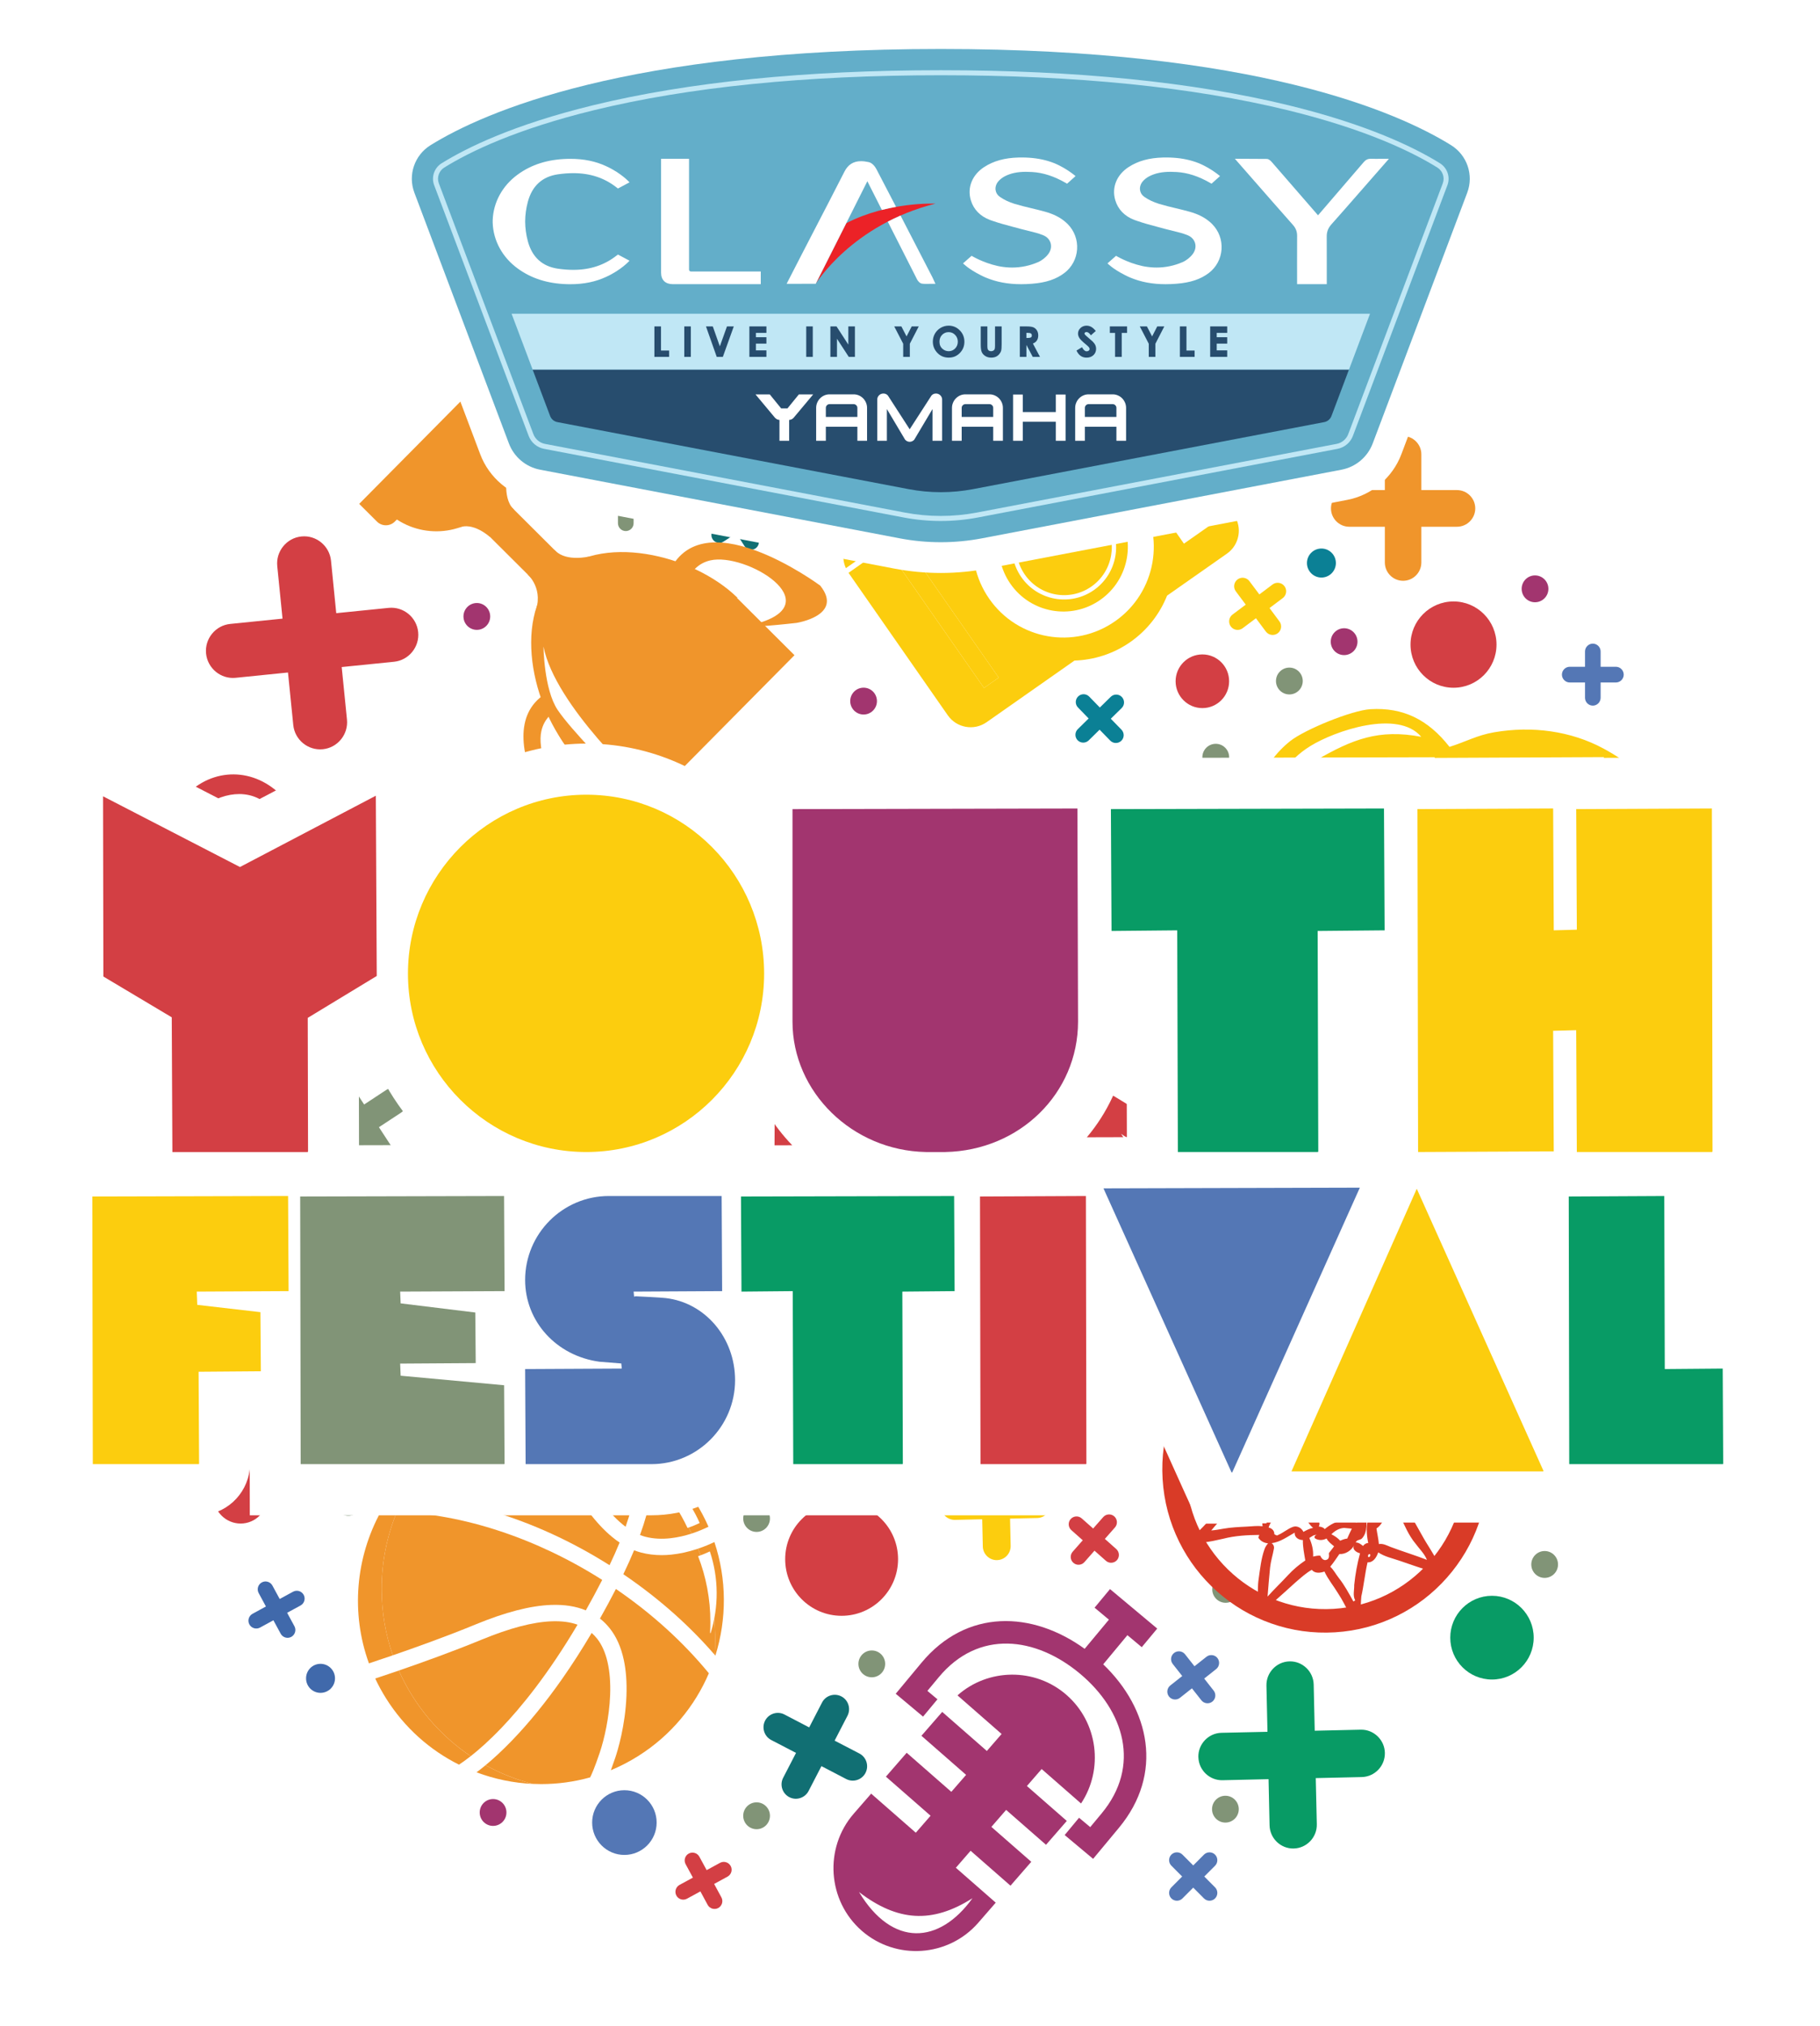 <svg width="399" height="444" viewBox="0 0 399 444" fill="none" xmlns="http://www.w3.org/2000/svg">
<g filter="url(#filter0_d_601_21179)">
<path d="M199.001 436C306.697 436 394.002 348.44 394.002 240.429C394.002 132.419 306.697 44.859 199.001 44.859C91.305 44.859 4 132.419 4 240.429C4 348.44 91.305 436 199.001 436Z" fill="white"/>
<path fill-rule="evenodd" clip-rule="evenodd" d="M169.923 222.374C169.9 244.163 169.357 272.606 170.444 292.339C171.524 311.987 180.227 308.08 197.761 297.615C201.838 295.182 206.442 292.391 211.629 289.446C224.168 282.333 236.593 275.015 249.085 267.809C266.626 257.69 271.858 253.294 249.612 239.526C230.03 227.405 209.103 216.055 189.087 204.511C171.842 194.388 169.923 206.71 169.923 222.374Z" fill="#D33F44"/>
<path fill-rule="evenodd" clip-rule="evenodd" d="M127.466 218.114L64.34 202.637C67.755 194.678 69.728 192.481 68.081 183.675C63.229 157.689 35.098 161.011 35.221 186.451C35.251 193.417 37.139 198.292 40.609 202.91C44.453 208.034 51.751 209.575 59.018 211.356C74.383 215.128 89.757 218.909 105.131 222.681L100.426 270.446L58.83 260.338C62.581 252.102 64.257 248.046 62.239 239.316C58.148 221.643 40.942 217.379 33.168 230.508C26.11 242.434 30.124 262.205 43.193 266.652C51.586 269.505 116.08 284.991 121.002 285.637L127.462 218.114H127.466ZM56.668 233.513C48.795 229.071 37.552 233.606 33.218 242.919C32.356 229.177 51.029 219.986 56.668 233.513ZM61.606 176.655C53.734 172.215 42.491 176.752 38.157 186.065C37.295 172.321 55.961 163.128 61.606 176.655Z" fill="#D33F44"/>
<path fill-rule="evenodd" clip-rule="evenodd" d="M276.104 168.009C275.46 170.393 275.172 172.007 275.233 174.752C275.326 178.622 277.538 184.763 279.954 188.691L322.837 170.352C330.182 166.302 338.42 167.205 343.73 169.351C349.879 171.827 354.701 175.818 358.329 184.485C362.04 193.363 361.947 199.083 359.454 205.67C357.194 211.622 352.474 216.898 344.026 220.45C344.003 220.4 343.979 220.356 343.957 220.309L301.251 238.57C301.757 240.926 302.517 242.21 304.155 245.948C307.891 254.468 316.392 259.217 325.974 257.389C328.892 256.836 333.544 254.57 336.471 253.296C339.826 251.844 342.333 249.85 344.236 247.536C348.568 242.275 348.816 237.526 348.298 231.346C353.856 228.488 356.263 227.81 360.729 223.769C367.027 218.057 370.645 211.063 372.244 202.977C372.834 199.978 373.02 196.864 372.756 193.67C372.709 193.083 372.64 192.585 372.586 191.95C372.577 191.896 372.523 191.265 372.516 191.202C372.508 189.733 372.43 192.479 372.54 190.704L372.609 190.197L372.315 189.688C368.293 174.484 362.509 165.949 351.499 160.029C344.372 156.198 335.931 155.046 327.568 156.482C323.811 157.126 321.303 158.584 317.777 159.682C313.071 153.659 307.558 151 300.446 151.421C296.369 151.661 286.074 155.867 282.859 158.406C279.902 160.742 277.097 164.321 276.104 168.003V168.009ZM311.581 157.477C302.208 155.702 296.449 158.064 288.645 162.547C280.803 167.041 280.524 175.905 281.602 184.6C277.097 176.876 277.16 165.739 287.286 159.49C292.605 156.2 306.441 151.384 311.581 157.477ZM345.489 231.736C348.447 239.142 337.724 249.144 332.336 252.325C322.087 258.368 312.25 253.209 307.551 245.593C314.702 250.626 322.646 254.533 330.286 249.686C337.88 244.865 342.663 240.871 345.489 231.736Z" fill="#FCCD0E"/>
<path fill-rule="evenodd" clip-rule="evenodd" d="M324.688 175.14L325.215 176.375C325.673 177.454 325.168 178.715 324.09 179.175L285.413 195.716C284.333 196.175 283.075 195.67 282.617 194.587L282.097 193.356C281.63 192.271 282.136 191.012 283.216 190.548L321.89 174.011C322.971 173.552 324.228 174.059 324.686 175.14H324.688Z" fill="#FCCD0E"/>
<path fill-rule="evenodd" clip-rule="evenodd" d="M341.125 213.795L341.646 215.03C342.112 216.11 341.598 217.371 340.526 217.834L301.852 234.371C300.765 234.835 299.514 234.326 299.056 233.242L298.529 232.007C298.071 230.928 298.577 229.667 299.655 229.208L338.329 212.667C339.409 212.207 340.667 212.714 341.125 213.795Z" fill="#FCCD0E"/>
<path fill-rule="evenodd" clip-rule="evenodd" d="M142.732 254.721C149.006 254.721 154.092 259.818 154.092 266.11C154.092 272.402 149.006 277.499 142.732 277.499C136.458 277.499 131.372 272.402 131.372 266.11C131.372 259.818 136.458 254.721 142.732 254.721Z" fill="#089B65"/>
<path fill-rule="evenodd" clip-rule="evenodd" d="M129.881 286.742C133.79 286.742 136.955 289.918 136.955 293.834C136.955 297.749 133.788 300.926 129.881 300.926C125.975 300.926 122.815 297.749 122.815 293.834C122.815 289.918 125.982 286.742 129.881 286.742Z" fill="#5477B5"/>
<path fill-rule="evenodd" clip-rule="evenodd" d="M136.884 388.333C140.792 388.333 143.957 391.51 143.957 395.425C143.957 399.34 140.79 402.517 136.884 402.517C132.977 402.517 129.817 399.34 129.817 395.425C129.817 391.51 132.984 388.333 136.884 388.333Z" fill="#5477B5"/>
<path fill-rule="evenodd" clip-rule="evenodd" d="M184.504 325.297C191.338 325.297 196.882 330.851 196.882 337.702C196.882 344.554 191.338 350.111 184.504 350.111C177.671 350.111 172.136 344.556 172.136 337.702C172.136 330.849 177.679 325.297 184.504 325.297Z" fill="#D33F44"/>
<path d="M286.145 272.764C293.427 272.764 299.331 266.844 299.331 259.54C299.331 252.237 293.427 246.317 286.145 246.317C278.863 246.317 272.96 252.237 272.96 259.54C272.96 266.844 278.863 272.764 286.145 272.764Z" fill="#A2356F"/>
<path fill-rule="evenodd" clip-rule="evenodd" d="M243.725 197.571C250.558 197.571 256.093 203.126 256.093 209.975C256.093 216.825 250.556 222.385 243.725 222.385C236.893 222.385 231.356 216.829 231.356 209.975C231.356 203.122 236.893 197.571 243.725 197.571Z" fill="#D33F44"/>
<path d="M202.549 177.743C202.72 170.894 197.322 165.204 190.493 165.033C183.664 164.862 177.99 170.275 177.82 177.124C177.649 183.973 183.047 189.664 189.876 189.835C196.705 190.006 202.379 184.592 202.549 177.743Z" fill="#A2356F"/>
<path d="M105.594 205.759C114.792 205.759 122.249 198.28 122.249 189.055C122.249 179.83 114.792 172.352 105.594 172.352C96.395 172.352 88.939 179.83 88.939 189.055C88.939 198.28 96.395 205.759 105.594 205.759Z" fill="#F0952B"/>
<path fill-rule="evenodd" clip-rule="evenodd" d="M318.654 127.811C323.865 127.811 328.08 132.043 328.08 137.265C328.08 142.487 323.865 146.723 318.654 146.723C313.443 146.723 309.228 142.487 309.228 137.265C309.228 132.043 313.445 127.811 318.654 127.811Z" fill="#D33F44"/>
<path fill-rule="evenodd" clip-rule="evenodd" d="M307.605 91.559C309.802 91.559 311.604 93.366 311.604 95.574V103.405H319.417C321.622 103.405 323.422 105.212 323.422 107.422C323.422 109.63 321.62 111.439 319.417 111.439H311.604V119.27C311.604 121.478 309.802 123.285 307.605 123.285C305.399 123.285 303.6 121.478 303.6 119.27V111.439H295.79C293.593 111.439 291.791 109.628 291.791 107.422C291.791 105.21 293.593 103.405 295.79 103.405H303.6V95.574C303.6 93.366 305.402 91.559 307.605 91.559Z" fill="#F0952B"/>
<path fill-rule="evenodd" clip-rule="evenodd" d="M177.347 57.989V57.994C179.334 59.621 179.637 62.587 178.008 64.585L172.246 71.655L179.304 77.434C181.292 79.066 181.594 82.032 179.965 84.025V84.03C178.343 86.023 175.383 86.322 173.395 84.695L166.337 78.916L160.575 85.99C158.953 87.988 155.995 88.287 154.007 86.656C152.02 85.024 151.717 82.062 153.34 80.06L159.102 72.986L152.052 67.211C150.064 65.584 149.762 62.617 151.385 60.62C153.016 58.622 155.965 58.323 157.961 59.95L165.011 65.731L170.772 58.652C172.395 56.659 175.353 56.36 177.349 57.987L177.347 57.989Z" fill="#F0952B"/>
<path fill-rule="evenodd" clip-rule="evenodd" d="M66.074 113.567H66.083C69.322 113.236 72.232 115.628 72.567 118.869L73.716 130.379L85.192 129.22C88.437 128.888 91.35 131.276 91.676 134.524V134.528C92.002 137.776 89.626 140.699 86.387 141.027L74.911 142.188L76.067 153.698C76.393 156.946 74.016 159.873 70.778 160.196H70.769C67.539 160.523 64.62 158.14 64.294 154.892L63.136 143.382L51.66 144.545C48.421 144.873 45.511 142.485 45.176 139.235C44.85 135.987 47.227 133.064 50.471 132.737L61.939 131.577L60.783 120.067C60.457 116.819 62.84 113.896 66.07 113.569L66.074 113.567Z" fill="#D33F44"/>
<path fill-rule="evenodd" clip-rule="evenodd" d="M48.639 283.234C51.878 282.907 54.797 285.295 55.123 288.54L56.279 300.05L67.755 298.887C71 298.555 73.912 300.947 74.239 304.193C74.565 307.441 72.189 310.364 68.944 310.691L57.476 311.855L58.632 323.36C58.958 326.613 56.575 329.536 53.345 329.863H53.336C50.106 330.19 47.188 327.802 46.861 324.556L45.697 313.047L34.229 314.21C30.991 314.537 28.072 312.15 27.746 308.904C27.419 305.654 29.802 302.733 33.041 302.401L44.509 301.24L43.351 289.73C43.024 286.482 45.407 283.563 48.639 283.232V283.234Z" fill="#D33F44"/>
<path fill-rule="evenodd" clip-rule="evenodd" d="M365.78 295.632V295.637C363.287 297.732 359.536 297.4 357.441 294.9L350.041 286.033L341.198 293.465C338.705 295.561 334.955 295.229 332.868 292.729V292.724C330.778 290.224 331.105 286.462 333.598 284.365L342.443 276.939L335.034 268.071C332.939 265.57 333.272 261.809 335.765 259.716C338.258 257.616 342.008 257.948 344.104 260.453L351.512 269.319L360.349 261.887C362.842 259.792 366.592 260.123 368.679 262.626C370.768 265.126 370.442 268.883 367.949 270.981L359.104 278.411L366.519 287.277C368.608 289.778 368.273 293.539 365.782 295.632H365.78Z" fill="#F0952B"/>
<path fill-rule="evenodd" clip-rule="evenodd" d="M369.803 234.958C373.048 234.958 375.673 237.591 375.673 240.841C375.673 244.091 373.048 246.719 369.803 246.719C366.558 246.719 363.941 244.091 363.941 240.841C363.941 237.591 366.566 234.958 369.803 234.958Z" fill="#D33F44"/>
<path fill-rule="evenodd" clip-rule="evenodd" d="M283.622 401.109C280.772 401.176 278.394 398.892 278.327 396.036L278.106 385.913L268.011 386.143C265.161 386.208 262.782 383.922 262.722 381.068H262.715C262.655 378.21 264.93 375.82 267.779 375.753L277.869 375.532L277.642 365.407C277.581 362.549 279.856 360.163 282.706 360.098C285.556 360.033 287.934 362.319 288.001 365.173L288.228 375.298L298.318 375.068C301.161 375.003 303.546 377.289 303.606 380.143C303.667 382.999 301.398 385.386 298.549 385.451L288.453 385.679L288.686 395.802C288.747 398.658 286.467 401.046 283.622 401.106V401.109Z" fill="#089B65"/>
<path fill-rule="evenodd" clip-rule="evenodd" d="M218.583 337.912C216.907 337.951 215.501 336.604 215.462 334.922L215.33 328.953L209.373 329.089C207.697 329.124 206.29 327.781 206.252 326.095C206.213 324.413 207.556 322.999 209.242 322.964L215.189 322.827L215.058 316.858C215.019 315.177 216.363 313.766 218.039 313.731H218.048C219.718 313.692 221.122 315.036 221.17 316.721L221.301 322.693L227.249 322.557C228.926 322.518 230.332 323.865 230.371 325.547C230.41 327.232 229.066 328.639 227.39 328.68L221.435 328.812L221.567 334.781C221.606 336.463 220.262 337.873 218.586 337.908L218.583 337.912Z" fill="#FCCD0E"/>
<path fill-rule="evenodd" clip-rule="evenodd" d="M173.037 389.854C171.498 389.057 170.893 387.144 171.693 385.61L174.512 380.158L169.077 377.33C167.54 376.537 166.942 374.624 167.733 373.09C168.532 371.547 170.435 370.945 171.972 371.738L177.399 374.568L180.218 369.112C181.011 367.578 182.921 366.975 184.45 367.773C185.989 368.57 186.585 370.479 185.794 372.017L182.975 377.469L188.41 380.292C189.94 381.09 190.545 382.999 189.746 384.537C188.953 386.075 187.052 386.682 185.513 385.885L180.086 383.057L177.267 388.504C176.467 390.043 174.564 390.65 173.034 389.852L173.037 389.854Z" fill="#116F73"/>
<path fill-rule="evenodd" clip-rule="evenodd" d="M266.003 225.886H265.995C264.612 223.767 265.211 220.894 267.323 219.509L274.816 214.595L269.91 207.081C268.527 204.961 269.125 202.097 271.238 200.71C273.349 199.319 276.216 199.919 277.599 202.034L282.499 209.549L289.991 204.628C292.104 203.245 294.96 203.841 296.343 205.96L296.351 205.965C297.734 208.084 297.136 210.953 295.023 212.339L287.53 217.26L292.437 224.768C293.819 226.887 293.221 229.752 291.11 231.143C288.999 232.529 286.132 231.933 284.75 229.814L279.85 222.3L272.357 227.221C270.247 228.607 267.388 228.007 266.006 225.888L266.003 225.886Z" fill="#F0952B"/>
<path fill-rule="evenodd" clip-rule="evenodd" d="M127.879 214.957V214.953C126.66 213.083 127.187 210.552 129.052 209.33L135.659 204.992L131.327 198.366C130.108 196.496 130.635 193.969 132.5 192.743C134.364 191.517 136.894 192.045 138.113 193.915L142.429 200.541L149.038 196.199C150.903 194.977 153.424 195.501 154.651 197.371V197.376C155.87 199.246 155.342 201.776 153.478 202.998L146.869 207.341L151.194 213.964C152.413 215.837 151.894 218.365 150.03 219.587C148.159 220.814 145.636 220.287 144.417 218.419L140.092 211.793L133.483 216.131C131.618 217.358 129.097 216.825 127.877 214.959L127.879 214.957Z" fill="#FCCD0E"/>
<path fill-rule="evenodd" clip-rule="evenodd" d="M69.194 248.596V248.592C68.302 247.224 68.691 245.376 70.047 244.479L74.876 241.313L71.715 236.466C70.823 235.103 71.203 233.253 72.569 232.362V232.358C73.936 231.459 75.775 231.849 76.669 233.21L79.83 238.057L84.659 234.88C86.026 233.992 87.865 234.373 88.759 235.745C89.651 237.112 89.265 238.96 87.906 239.857L83.075 243.032L86.236 247.872C87.128 249.239 86.748 251.083 85.382 251.985C84.023 252.877 82.176 252.492 81.282 251.125L78.121 246.282L73.29 249.456C71.923 250.351 70.084 249.965 69.19 248.6L69.194 248.596Z" fill="#819477"/>
<path fill-rule="evenodd" clip-rule="evenodd" d="M209.585 203.388C208.693 202.021 209.073 200.173 210.439 199.276L215.267 196.106L212.1 191.263C211.208 189.896 211.597 188.048 212.953 187.155V187.151C214.321 186.256 216.168 186.644 217.06 188.007L220.212 192.849L225.05 189.675C226.409 188.784 228.249 189.168 229.142 190.535H229.148C230.034 191.902 229.654 193.755 228.286 194.648L223.457 197.822L226.625 202.663C227.517 204.03 227.128 205.878 225.771 206.775C224.406 207.67 222.557 207.286 221.664 205.919L218.512 201.076L213.681 204.246C212.316 205.141 210.475 204.756 209.581 203.391L209.585 203.388Z" fill="#819477"/>
<path fill-rule="evenodd" clip-rule="evenodd" d="M237.546 287.726C240.962 287.726 243.727 290.501 243.727 293.927C243.727 297.353 240.964 300.13 237.546 300.13C234.128 300.13 231.358 297.355 231.358 293.927C231.358 290.499 234.13 287.726 237.546 287.726Z" fill="#D33F44"/>
<path fill-rule="evenodd" clip-rule="evenodd" d="M327.088 345.724C332.142 345.724 336.234 349.836 336.234 354.902C336.234 359.968 332.142 364.076 327.088 364.076C322.035 364.076 317.941 359.968 317.941 354.902C317.941 349.836 322.041 345.724 327.088 345.724Z" fill="#089B65"/>
<path fill-rule="evenodd" clip-rule="evenodd" d="M176.493 227.346C176.826 224.566 176.329 218.196 177.191 213.925C178.861 205.718 186.486 210.472 190.981 213.148L210.782 224.917C203.694 222.714 195.696 220.629 188.838 218.014C185.973 216.92 184.18 215.958 182.765 216.66C181.4 217.338 177.5 225.502 176.491 227.349L176.493 227.346Z" fill="white"/>
<path fill-rule="evenodd" clip-rule="evenodd" d="M245.784 244.49C247.376 245.671 251.459 247.588 253.782 249.621C258.239 253.523 252.647 256.567 249.426 258.414L235.271 266.519C239.106 262.91 243.183 258.702 247.197 255.384C248.867 253.993 250.085 253.224 250.148 252.106C250.21 251.027 246.568 245.755 245.784 244.49Z" fill="white"/>
<path fill-rule="evenodd" clip-rule="evenodd" d="M279.738 71.798C282.976 71.798 285.599 74.431 285.599 77.681C285.599 80.931 282.974 83.564 279.738 83.564C276.501 83.564 273.868 80.927 273.868 77.681C273.868 74.435 276.499 71.798 279.738 71.798Z" fill="#D33F44"/>
<path fill-rule="evenodd" clip-rule="evenodd" d="M263.599 139.419C266.837 139.419 269.46 142.051 269.46 145.302C269.46 148.552 266.835 151.184 263.599 151.184C260.362 151.184 257.729 148.547 257.729 145.302C257.729 142.056 260.36 139.419 263.599 139.419Z" fill="#D33F44"/>
<path fill-rule="evenodd" clip-rule="evenodd" d="M210.974 54.9C214.213 54.9 216.844 57.536 216.844 60.782C216.844 64.028 214.213 66.665 210.974 66.665C207.736 66.665 205.111 64.032 205.111 60.782C205.111 57.532 207.736 54.9 210.974 54.9Z" fill="#D33F44"/>
<path fill-rule="evenodd" clip-rule="evenodd" d="M341.35 179.417C344.588 179.417 347.219 182.05 347.219 185.296C347.219 188.542 344.588 191.179 341.35 191.179C338.111 191.179 335.488 188.546 335.488 185.296C335.488 182.046 338.113 179.417 341.35 179.417Z" fill="#ED3330"/>
<path fill-rule="evenodd" clip-rule="evenodd" d="M315.02 197.594C315.526 198.396 315.277 199.464 314.476 199.965L311.65 201.753L313.428 204.591C313.933 205.393 313.691 206.461 312.892 206.961C312.093 207.468 311.027 207.221 310.531 206.424L308.744 203.586L305.918 205.369C305.119 205.872 304.054 205.631 303.55 204.832C303.053 204.03 303.293 202.959 304.095 202.461L306.92 200.673L305.142 197.835C304.637 197.033 304.879 195.965 305.678 195.465C306.478 194.962 307.543 195.205 308.046 196.006L309.824 198.84L312.65 197.057C313.449 196.554 314.514 196.797 315.018 197.594H315.02Z" fill="#FCCD0E"/>
<path fill-rule="evenodd" clip-rule="evenodd" d="M256.072 173.691C256.554 174.336 256.422 175.259 255.776 175.743L253.494 177.459L255.203 179.749C255.692 180.39 255.56 181.313 254.916 181.797C254.272 182.28 253.347 182.15 252.866 181.504L251.157 179.214L248.873 180.93C248.229 181.413 247.313 181.281 246.832 180.633C246.35 179.987 246.482 179.064 247.119 178.581L249.4 176.867L247.691 174.577C247.21 173.931 247.341 173.012 247.987 172.525C248.631 172.042 249.547 172.174 250.029 172.817L251.744 175.108L254.019 173.394C254.663 172.906 255.588 173.038 256.07 173.686L256.072 173.691Z" fill="#FCCD0E"/>
<path fill-rule="evenodd" clip-rule="evenodd" d="M281.598 124.462C282.211 125.285 282.043 126.459 281.222 127.073L278.316 129.259L280.489 132.173C281.112 132.99 280.943 134.164 280.124 134.78C279.303 135.395 278.128 135.23 277.514 134.407L275.339 131.493L272.433 133.679C271.612 134.294 270.448 134.125 269.834 133.302C269.22 132.479 269.389 131.304 270.199 130.691L273.105 128.511L270.931 125.597C270.318 124.774 270.486 123.606 271.307 122.986C272.128 122.371 273.295 122.54 273.906 123.359L276.091 126.273L278.986 124.093C279.807 123.474 280.982 123.643 281.596 124.466L281.598 124.462Z" fill="#FCCD0E"/>
<path fill-rule="evenodd" clip-rule="evenodd" d="M156.971 314.945C156.498 314.128 156.777 313.068 157.594 312.596L160.497 310.914L158.821 308.013C158.348 307.196 158.626 306.137 159.441 305.664H159.447C160.262 305.19 161.312 305.469 161.785 306.29L163.461 309.196L166.359 307.515C167.173 307.04 168.223 307.324 168.696 308.145C169.169 308.962 168.891 310.017 168.076 310.492L165.179 312.171L166.849 315.075C167.322 315.891 167.044 316.947 166.227 317.423C165.412 317.898 164.356 317.614 163.883 316.797L162.206 313.892L159.318 315.569C158.503 316.043 157.447 315.759 156.971 314.942V314.945Z" fill="#089B65"/>
<path fill-rule="evenodd" clip-rule="evenodd" d="M106.067 296.56C106.33 297.472 105.803 298.427 104.894 298.69L101.687 299.619L102.612 302.839C102.876 303.747 102.349 304.709 101.439 304.969C100.529 305.229 99.577 304.7 99.32 303.792L98.388 300.572L95.182 301.5C94.273 301.76 93.318 301.231 93.054 300.321C92.797 299.413 93.326 298.456 94.227 298.196L97.442 297.266L96.517 294.046C96.254 293.138 96.781 292.181 97.691 291.916C98.6 291.656 99.553 292.185 99.81 293.093L100.741 296.317L103.947 295.39C104.857 295.125 105.812 295.654 106.067 296.562V296.56Z" fill="#4069AB"/>
<path fill-rule="evenodd" clip-rule="evenodd" d="M154.828 239.214C155.046 240.137 154.472 241.066 153.547 241.281L150.293 242.048L151.063 245.311C151.272 246.234 150.697 247.164 149.781 247.383C148.865 247.597 147.934 247.021 147.725 246.102L146.956 242.835L143.702 243.602C142.786 243.82 141.855 243.244 141.645 242.321C141.427 241.398 142.002 240.468 142.918 240.254L146.171 239.487L145.411 236.219C145.193 235.301 145.767 234.373 146.683 234.157C147.608 233.942 148.531 234.514 148.749 235.437L149.509 238.7L152.772 237.933C153.688 237.719 154.612 238.295 154.828 239.214Z" fill="#FCCD0E"/>
<path fill-rule="evenodd" clip-rule="evenodd" d="M158.782 175.405C159.722 175.405 160.497 176.176 160.497 177.121V180.473H163.835C164.784 180.473 165.551 181.248 165.551 182.193C165.551 183.14 164.782 183.909 163.835 183.909H160.497V187.265C160.497 188.208 159.722 188.982 158.782 188.982C157.833 188.982 157.067 188.206 157.067 187.265V183.909H153.72C152.78 183.909 152.011 183.138 152.011 182.193C152.011 181.246 152.78 180.473 153.72 180.473H157.067V177.121C157.067 176.174 157.836 175.405 158.782 175.405Z" fill="#ED3330"/>
<path fill-rule="evenodd" clip-rule="evenodd" d="M137.19 98.805C138.13 98.805 138.906 99.581 138.906 100.525V103.877H142.244C143.183 103.877 143.959 104.653 143.959 105.598C143.959 106.545 143.183 107.314 142.244 107.314H138.906V110.67C138.906 111.617 138.13 112.386 137.19 112.386C136.244 112.386 135.475 111.615 135.475 110.67V107.314H132.128C131.189 107.314 130.419 106.542 130.419 105.598C130.419 104.651 131.189 103.877 132.128 103.877H135.475V100.525C135.475 99.578 136.244 98.805 137.19 98.805Z" fill="#819477"/>
<path fill-rule="evenodd" clip-rule="evenodd" d="M146.264 79.267C146.66 80.123 146.288 81.152 145.435 81.553L142.406 82.966L143.812 86.004C144.207 86.859 143.836 87.893 142.98 88.29H142.972C142.118 88.69 141.092 88.313 140.697 87.455L139.29 84.415L136.255 85.828C135.401 86.225 134.375 85.848 133.98 84.987C133.584 84.132 133.956 83.107 134.812 82.706L137.847 81.293L136.434 78.253C136.039 77.397 136.419 76.368 137.272 75.972C138.126 75.575 139.152 75.948 139.547 76.803L140.952 79.844L143.987 78.435C144.84 78.034 145.867 78.411 146.262 79.269L146.264 79.267Z" fill="#819477"/>
<path fill-rule="evenodd" clip-rule="evenodd" d="M245.935 148.736C246.594 149.414 246.587 150.508 245.911 151.169L243.52 153.514L245.857 155.908C246.516 156.586 246.51 157.68 245.833 158.341C245.157 159.002 244.064 158.991 243.403 158.313L241.065 155.914L238.682 158.259C238.006 158.92 236.913 158.913 236.252 158.235C235.593 157.557 235.608 156.463 236.282 155.802L238.665 153.457L236.336 151.059C235.668 150.385 235.684 149.291 236.36 148.63C237.036 147.969 238.123 147.98 238.782 148.658L241.119 151.057L243.511 148.708C244.187 148.047 245.28 148.058 245.933 148.736H245.935Z" fill="#0B8095"/>
<path fill-rule="evenodd" clip-rule="evenodd" d="M263.489 65.242C264.02 65.909 263.91 66.893 263.245 67.419L260.885 69.304L262.763 71.67C263.294 72.338 263.182 73.322 262.519 73.85C261.853 74.381 260.872 74.268 260.347 73.601L258.463 71.235L256.111 73.12C255.445 73.651 254.464 73.538 253.933 72.871C253.408 72.208 253.514 71.224 254.179 70.693L256.539 68.808L254.661 66.444C254.13 65.777 254.242 64.793 254.907 64.262C255.573 63.731 256.554 63.842 257.079 64.509L258.963 66.875L261.322 64.992C261.981 64.459 262.959 64.572 263.493 65.237L263.489 65.242Z" fill="#A2356F"/>
<path fill-rule="evenodd" clip-rule="evenodd" d="M230.164 62.893C230.31 62.054 231.116 61.489 231.957 61.636L234.925 62.163L235.45 59.188C235.597 58.345 236.409 57.783 237.243 57.931C238.084 58.078 238.643 58.886 238.496 59.725L237.971 62.706L240.94 63.233C241.774 63.38 242.34 64.191 242.193 65.031C242.04 65.87 241.234 66.435 240.4 66.288L237.431 65.761L236.906 68.737C236.759 69.579 235.947 70.141 235.113 69.993H235.107C234.273 69.846 233.707 69.035 233.86 68.195L234.385 65.218L231.417 64.691C230.576 64.544 230.017 63.733 230.164 62.893Z" fill="#00A671"/>
<path fill-rule="evenodd" clip-rule="evenodd" d="M196.385 68.243C196.828 69.077 196.517 70.123 195.687 70.572L192.736 72.153L194.319 75.113C194.762 75.943 194.445 76.994 193.622 77.438L193.613 77.443C192.781 77.887 191.742 77.57 191.29 76.738L189.713 73.783L186.762 75.367C185.932 75.817 184.891 75.499 184.448 74.665C183.999 73.833 184.316 72.784 185.146 72.335L188.089 70.752L186.514 67.796C186.064 66.962 186.382 65.915 187.211 65.467C188.043 65.018 189.082 65.339 189.534 66.167L191.111 69.122L194.062 67.54C194.892 67.092 195.933 67.404 196.385 68.24V68.243Z" fill="#FCCD0E"/>
<path fill-rule="evenodd" clip-rule="evenodd" d="M167.616 106.818C168.128 107.613 167.895 108.679 167.104 109.192L164.293 111.015L166.11 113.829C166.622 114.624 166.389 115.695 165.598 116.208C164.805 116.718 163.742 116.488 163.23 115.695L161.422 112.88L158.611 114.698C157.818 115.212 156.747 114.982 156.235 114.185C155.723 113.394 155.956 112.323 156.747 111.81L159.558 109.992L157.741 107.177C157.229 106.382 157.462 105.312 158.253 104.798C159.043 104.285 160.108 104.514 160.62 105.307L162.437 108.126L165.24 106.304C166.032 105.795 167.104 106.024 167.616 106.818Z" fill="#116F73"/>
<path fill-rule="evenodd" clip-rule="evenodd" d="M255.435 270.307C256.383 270.307 257.15 271.083 257.15 272.027V275.379H260.496C261.445 275.379 262.212 276.155 262.212 277.1C262.212 278.042 261.443 278.82 260.496 278.82H257.15V282.172C257.15 283.119 256.381 283.888 255.435 283.888C254.495 283.888 253.726 283.117 253.726 282.172V278.82H250.379C249.439 278.82 248.664 278.042 248.664 277.1C248.664 276.153 249.439 275.379 250.379 275.379H253.726V272.027C253.726 271.081 254.495 270.307 255.435 270.307Z" fill="#7B64AA"/>
<path fill-rule="evenodd" clip-rule="evenodd" d="M244.284 328.322C244.991 328.949 245.06 330.043 244.431 330.747L242.219 333.258L244.719 335.481C245.425 336.108 245.494 337.197 244.874 337.91C244.245 338.619 243.159 338.686 242.452 338.058L239.944 335.839L237.732 338.35C237.112 339.054 236.016 339.126 235.316 338.498C234.601 337.871 234.541 336.777 235.161 336.071L237.373 333.559L234.873 331.336C234.167 330.71 234.098 329.62 234.718 328.912H234.726C235.346 328.203 236.435 328.134 237.142 328.76L239.65 330.979L241.862 328.472C242.483 327.763 243.578 327.694 244.284 328.32V328.322Z" fill="#D33F44"/>
<path fill-rule="evenodd" clip-rule="evenodd" d="M315.286 270.708C316.226 270.708 316.995 271.484 316.995 272.428V275.78H320.341C321.288 275.78 322.057 276.552 322.057 277.501C322.057 278.443 321.288 279.221 320.341 279.221H316.995V282.573C316.995 283.52 316.226 284.291 315.286 284.291C314.339 284.291 313.57 283.52 313.57 282.573V279.221H310.224C309.284 279.221 308.508 278.443 308.508 277.501C308.508 276.552 309.284 275.78 310.224 275.78H313.57V272.428C313.57 271.481 314.339 270.708 315.286 270.708Z" fill="#D33F44"/>
<path fill-rule="evenodd" clip-rule="evenodd" d="M257.388 358.261C258.124 357.673 259.213 357.801 259.794 358.54L261.868 361.168L264.493 359.088C265.232 358.501 266.319 358.629 266.9 359.368V359.372C267.483 360.111 267.358 361.199 266.621 361.786L263.996 363.866L266.068 366.499C266.658 367.24 266.526 368.325 265.79 368.912C265.053 369.5 263.964 369.372 263.383 368.633L261.309 366.005L258.684 368.085C257.947 368.672 256.858 368.544 256.277 367.805V367.801C255.694 367.06 255.819 365.974 256.556 365.387L259.181 363.307L257.107 360.674C256.517 359.935 256.64 358.848 257.385 358.261H257.388Z" fill="#5477B5"/>
<path fill-rule="evenodd" clip-rule="evenodd" d="M147.243 285.349C148.057 284.87 149.114 285.147 149.596 285.96L151.281 288.852L154.169 287.156C154.977 286.677 156.034 286.952 156.513 287.771C156.987 288.586 156.714 289.643 155.9 290.126L153.018 291.821L154.703 294.714C155.185 295.528 154.913 296.586 154.098 297.064C153.284 297.543 152.227 297.266 151.754 296.449L150.062 293.561L147.174 295.255C146.366 295.738 145.303 295.457 144.83 294.644C144.357 293.827 144.629 292.768 145.443 292.293L148.325 290.594L146.634 287.702C146.161 286.887 146.433 285.825 147.247 285.351L147.243 285.349Z" fill="#FCCD0E"/>
<path fill-rule="evenodd" clip-rule="evenodd" d="M73.269 285.188C73.874 284.46 74.963 284.359 75.684 284.963L78.255 287.108L80.39 284.532C80.995 283.804 82.081 283.702 82.805 284.307V284.311C83.535 284.915 83.637 286.005 83.03 286.729L80.895 289.307L83.466 291.453C84.188 292.055 84.289 293.147 83.684 293.875C83.086 294.603 81.999 294.701 81.269 294.1L78.698 291.955L76.563 294.534C75.959 295.262 74.872 295.359 74.148 294.755C73.426 294.15 73.325 293.06 73.923 292.332L76.058 289.756L73.487 287.611C72.765 287.009 72.664 285.921 73.269 285.193V285.188Z" fill="#FCCD0E"/>
<path fill-rule="evenodd" clip-rule="evenodd" d="M278.821 232.311C279.651 232.763 279.962 233.81 279.513 234.642L277.914 237.584L280.857 239.186C281.68 239.636 281.991 240.689 281.548 241.517H281.541C281.092 242.347 280.051 242.659 279.219 242.206L276.276 240.605L274.684 243.552C274.235 244.386 273.185 244.696 272.362 244.241C271.532 243.792 271.221 242.741 271.67 241.911L273.263 238.965L270.329 237.363C269.497 236.913 269.188 235.864 269.637 235.032C270.087 234.202 271.137 233.892 271.966 234.343L274.9 235.944L276.499 232.997C276.948 232.168 277.99 231.858 278.821 232.308V232.311Z" fill="#7B64AA"/>
<path fill-rule="evenodd" clip-rule="evenodd" d="M349.192 137.055C350.14 137.055 350.907 137.833 350.907 138.775V142.127H354.254C355.194 142.127 355.969 142.903 355.969 143.848C355.969 144.795 355.194 145.568 354.254 145.568H350.907V148.92C350.907 149.867 350.138 150.641 349.192 150.641C348.252 150.641 347.483 149.865 347.483 148.92V145.568H344.137C343.197 145.568 342.421 144.792 342.421 143.848C342.421 142.901 343.197 142.127 344.137 142.127H347.483V138.775C347.483 137.833 348.252 137.055 349.192 137.055Z" fill="#5477B5"/>
<path fill-rule="evenodd" clip-rule="evenodd" d="M151 402.211C151.823 401.763 152.871 402.071 153.322 402.905L154.921 405.847L157.857 404.248C158.687 403.8 159.737 404.107 160.18 404.937L160.188 404.942C160.638 405.771 160.329 406.822 159.497 407.273L156.561 408.874L158.153 411.817C158.603 412.647 158.294 413.697 157.462 414.148C156.639 414.599 155.591 414.293 155.139 413.459L153.547 410.51L150.605 412.111C149.781 412.562 148.734 412.257 148.282 411.422C147.831 410.59 148.142 409.542 148.965 409.091L151.907 407.49L150.309 404.543C149.859 403.713 150.168 402.662 151 402.211Z" fill="#D33F44"/>
<path fill-rule="evenodd" clip-rule="evenodd" d="M266.375 402.45C267.043 403.115 267.043 404.214 266.384 404.879L264.016 407.249L266.377 409.62C267.045 410.289 267.045 411.383 266.377 412.053C265.71 412.722 264.623 412.722 263.955 412.053L261.594 409.682L259.226 412.053C258.559 412.722 257.472 412.722 256.804 412.053C256.137 411.383 256.137 410.285 256.804 409.62L259.166 407.249L256.804 404.879C256.137 404.209 256.137 403.115 256.804 402.445C257.472 401.78 258.559 401.78 259.226 402.445L261.594 404.82L263.955 402.445C264.623 401.78 265.718 401.78 266.377 402.45H266.375Z" fill="#5477B5"/>
<path fill-rule="evenodd" clip-rule="evenodd" d="M231.559 174.661C233.307 174.661 234.726 176.087 234.726 177.842C234.726 179.597 233.305 181.023 231.559 181.023C229.814 181.023 228.383 179.602 228.383 177.842C228.383 176.083 229.805 174.661 231.559 174.661Z" fill="#0B8095"/>
<path fill-rule="evenodd" clip-rule="evenodd" d="M289.699 116.213C291.447 116.213 292.867 117.638 292.867 119.393C292.867 121.149 291.445 122.574 289.699 122.574C287.954 122.574 286.524 121.153 286.524 119.393C286.524 117.634 287.945 116.213 289.699 116.213Z" fill="#0B8095"/>
<path fill-rule="evenodd" clip-rule="evenodd" d="M70.266 360.635C72.02 360.635 73.442 362.061 73.442 363.816C73.442 365.571 72.02 366.997 70.266 366.997C68.511 366.997 67.098 365.576 67.098 363.816C67.098 362.057 68.511 360.635 70.266 360.635Z" fill="#4069AB"/>
<path fill-rule="evenodd" clip-rule="evenodd" d="M57.398 342.792C58.221 342.341 59.269 342.649 59.72 343.481L61.319 346.426L64.253 344.829C65.085 344.376 66.124 344.688 66.576 345.518C67.025 346.35 66.716 347.399 65.893 347.849L62.95 349.45L64.549 352.397C64.999 353.227 64.689 354.278 63.858 354.729C63.028 355.179 61.987 354.87 61.535 354.035L59.937 351.091L57.003 352.692C56.173 353.143 55.123 352.833 54.674 352.003V351.999C54.222 351.169 54.533 350.122 55.365 349.669L58.299 348.07L56.707 345.123C56.257 344.294 56.566 343.243 57.398 342.792Z" fill="#4069AB"/>
<path fill-rule="evenodd" clip-rule="evenodd" d="M25.253 202.056C26.084 201.605 27.132 201.915 27.581 202.745L29.174 205.692L32.116 204.09C32.939 203.64 33.987 203.95 34.439 204.779C34.888 205.609 34.579 206.66 33.756 207.111L30.814 208.712L32.412 211.659C32.862 212.489 32.553 213.54 31.721 213.988C30.889 214.443 29.85 214.133 29.392 213.299L27.8 210.357L24.866 211.958C24.034 212.409 22.986 212.099 22.537 211.265C22.085 210.435 22.396 209.384 23.228 208.933L26.164 207.336L24.572 204.389C24.122 203.555 24.431 202.509 25.255 202.058L25.253 202.056Z" fill="#FCCD0E"/>
<path fill-rule="evenodd" clip-rule="evenodd" d="M25.253 270.799C26.084 270.35 27.132 270.658 27.581 271.492L29.174 274.435L32.116 272.833C32.939 272.385 33.987 272.693 34.439 273.527C34.888 274.357 34.579 275.408 33.756 275.858L30.814 277.46L32.412 280.402C32.862 281.232 32.553 282.283 31.721 282.733C30.889 283.184 29.85 282.874 29.392 282.044L27.8 279.098L24.866 280.699C24.034 281.15 22.986 280.84 22.537 280.01C22.085 279.18 22.396 278.129 23.228 277.678L26.164 276.077L24.572 273.13C24.122 272.3 24.431 271.25 25.255 270.799H25.253Z" fill="#819477"/>
<path fill-rule="evenodd" clip-rule="evenodd" d="M331.744 199.144C333.367 199.144 334.68 200.459 334.68 202.084C334.68 203.709 333.369 205.024 331.744 205.024C330.119 205.024 328.81 203.709 328.81 202.084C328.81 200.459 330.122 199.144 331.744 199.144Z" fill="#819477"/>
<path fill-rule="evenodd" clip-rule="evenodd" d="M309.096 212.794C310.71 212.794 312.032 214.11 312.032 215.735C312.032 217.36 310.712 218.675 309.096 218.675C307.48 218.675 306.162 217.362 306.162 215.735C306.162 214.108 307.474 212.794 309.096 212.794Z" fill="#819477"/>
<path fill-rule="evenodd" clip-rule="evenodd" d="M324.61 186.921C326.233 186.921 327.544 188.236 327.544 189.866C327.544 191.495 326.233 192.806 324.61 192.806C322.988 192.806 321.674 191.491 321.674 189.866C321.674 188.24 322.986 186.921 324.61 186.921Z" fill="#A2356F"/>
<path fill-rule="evenodd" clip-rule="evenodd" d="M270.847 185.474C272.47 185.474 273.781 186.789 273.781 188.416C273.781 190.043 272.47 191.356 270.847 191.356C269.225 191.356 267.92 190.041 267.92 188.416C267.92 186.791 269.231 185.474 270.847 185.474Z" fill="#A2356F"/>
<path fill-rule="evenodd" clip-rule="evenodd" d="M59.386 218.04C61.008 218.04 62.322 219.355 62.322 220.983C62.322 222.61 61.01 223.923 59.386 223.923C57.761 223.923 56.458 222.603 56.458 220.983C56.458 219.362 57.77 218.04 59.386 218.04Z" fill="#A2356F"/>
<path fill-rule="evenodd" clip-rule="evenodd" d="M197.255 307.773C198.878 307.773 200.191 309.088 200.191 310.715C200.191 312.342 198.88 313.655 197.255 313.655C195.631 313.655 194.322 312.34 194.322 310.715C194.322 309.09 195.633 307.773 197.255 307.773Z" fill="#A2356F"/>
<path fill-rule="evenodd" clip-rule="evenodd" d="M165.87 325.841C167.493 325.841 168.798 327.161 168.798 328.786C168.798 330.411 167.493 331.726 165.87 331.726C164.248 331.726 162.936 330.411 162.936 328.786C162.936 327.161 164.248 325.841 165.87 325.841Z" fill="#819477"/>
<path fill-rule="evenodd" clip-rule="evenodd" d="M165.87 390.992C167.493 390.992 168.798 392.311 168.798 393.936C168.798 395.562 167.493 396.879 165.87 396.879C164.248 396.879 162.934 395.559 162.934 393.936C162.934 392.314 164.246 390.992 165.87 390.992Z" fill="#819477"/>
<path fill-rule="evenodd" clip-rule="evenodd" d="M191.122 357.704C192.744 357.704 194.056 359.019 194.056 360.646C194.056 362.273 192.744 363.587 191.122 363.587C189.499 363.587 188.194 362.267 188.194 360.646C188.194 359.025 189.506 357.704 191.122 357.704Z" fill="#819477"/>
<path fill-rule="evenodd" clip-rule="evenodd" d="M76.369 322.314C77.992 322.314 79.303 323.629 79.303 325.256C79.303 326.884 77.992 328.197 76.369 328.197C74.746 328.197 73.442 326.877 73.442 325.256C73.442 323.636 74.753 322.314 76.369 322.314Z" fill="#819477"/>
<path fill-rule="evenodd" clip-rule="evenodd" d="M108.093 390.27C109.716 390.27 111.027 391.585 111.027 393.211C111.027 394.836 109.716 396.153 108.093 396.153C106.471 396.153 105.166 394.833 105.166 393.211C105.166 391.588 106.477 390.27 108.093 390.27Z" fill="#A2356F"/>
<path fill-rule="evenodd" clip-rule="evenodd" d="M268.644 389.547C270.266 389.547 271.577 390.862 271.577 392.487C271.577 394.112 270.266 395.427 268.644 395.427C267.021 395.427 265.716 394.112 265.716 392.487C265.716 390.862 267.027 389.547 268.644 389.547Z" fill="#819477"/>
<path fill-rule="evenodd" clip-rule="evenodd" d="M338.632 335.915C340.254 335.915 341.566 337.23 341.566 338.859C341.566 340.489 340.254 341.8 338.632 341.8C337.009 341.8 335.704 340.484 335.704 338.859C335.704 337.234 337.016 335.915 338.632 335.915Z" fill="#819477"/>
<path fill-rule="evenodd" clip-rule="evenodd" d="M222.513 300.85C224.136 300.85 225.449 302.169 225.449 303.79C225.449 305.411 224.138 306.733 222.513 306.733C220.889 306.733 219.586 305.417 219.586 303.79C219.586 302.163 220.897 300.85 222.513 300.85Z" fill="#819477"/>
<path fill-rule="evenodd" clip-rule="evenodd" d="M266.531 159.009C268.153 159.009 269.465 160.328 269.465 161.951C269.465 163.574 268.153 164.896 266.531 164.896C264.908 164.896 263.595 163.576 263.595 161.951C263.595 160.326 264.906 159.009 266.531 159.009Z" fill="#819477"/>
<path fill-rule="evenodd" clip-rule="evenodd" d="M282.669 142.307C284.292 142.307 285.603 143.622 285.603 145.247C285.603 146.873 284.292 148.188 282.669 148.188C281.047 148.188 279.733 146.873 279.733 145.247C279.733 143.622 281.053 142.307 282.669 142.307Z" fill="#819477"/>
<path fill-rule="evenodd" clip-rule="evenodd" d="M189.327 146.708C190.943 146.708 192.254 148.027 192.254 149.65C192.254 151.273 190.943 152.591 189.327 152.591C187.711 152.591 186.393 151.275 186.393 149.65C186.393 148.025 187.704 146.708 189.327 146.708Z" fill="#A2356F"/>
<path fill-rule="evenodd" clip-rule="evenodd" d="M104.539 128.154C106.155 128.154 107.467 129.473 107.467 131.096C107.467 132.719 106.155 134.037 104.539 134.037C102.923 134.037 101.605 132.721 101.605 131.096C101.605 129.471 102.917 128.154 104.539 128.154Z" fill="#A2356F"/>
<path fill-rule="evenodd" clip-rule="evenodd" d="M216.021 68.555C217.644 68.555 218.957 69.87 218.957 71.495C218.957 73.12 217.646 74.435 216.021 74.435C214.397 74.435 213.087 73.122 213.087 71.495C213.087 69.868 214.399 68.555 216.021 68.555Z" fill="#819477"/>
<path fill-rule="evenodd" clip-rule="evenodd" d="M191.485 84.472C193.107 84.472 194.419 85.791 194.419 87.416C194.419 89.041 193.107 90.359 191.485 90.359C189.862 90.359 188.557 89.039 188.557 87.416C188.557 85.793 189.869 84.472 191.485 84.472Z" fill="#A2356F"/>
<path fill-rule="evenodd" clip-rule="evenodd" d="M275.188 97.501C276.81 97.501 278.124 98.82 278.124 100.441C278.124 102.062 276.812 103.383 275.188 103.383C273.563 103.383 272.26 102.068 272.26 100.441C272.26 98.814 273.572 97.501 275.188 97.501Z" fill="#819477"/>
<path fill-rule="evenodd" clip-rule="evenodd" d="M294.982 81.416C296.604 81.416 297.918 82.732 297.918 84.357C297.918 85.982 296.606 87.297 294.982 87.297C293.357 87.297 292.048 85.982 292.048 84.357C292.048 82.732 293.359 81.416 294.982 81.416Z" fill="#A2356F"/>
<path fill-rule="evenodd" clip-rule="evenodd" d="M265.809 77.963C267.432 77.963 268.745 79.278 268.745 80.903C268.745 82.528 267.434 83.843 265.809 83.843C264.184 83.843 262.875 82.528 262.875 80.903C262.875 79.278 264.186 77.963 265.809 77.963Z" fill="#819477"/>
<path fill-rule="evenodd" clip-rule="evenodd" d="M336.521 122.104C338.143 122.104 339.457 123.424 339.457 125.044C339.457 126.665 338.146 127.987 336.521 127.987C334.896 127.987 333.593 126.672 333.593 125.044C333.593 123.417 334.905 122.104 336.521 122.104Z" fill="#A2356F"/>
<path fill-rule="evenodd" clip-rule="evenodd" d="M294.668 133.683C296.291 133.683 297.602 134.999 297.602 136.628C297.602 138.257 296.291 139.568 294.668 139.568C293.046 139.568 291.741 138.249 291.741 136.628C291.741 135.007 293.052 133.683 294.668 133.683Z" fill="#A2356F"/>
<path d="M268.698 347.258C270.318 347.258 271.631 345.941 271.631 344.317C271.631 342.693 270.318 341.377 268.698 341.377C267.077 341.377 265.764 342.693 265.764 344.317C265.764 345.941 267.077 347.258 268.698 347.258Z" fill="#819477"/>
<path fill-rule="evenodd" clip-rule="evenodd" d="M196.37 367.196L202.015 360.401C211.918 348.491 226.309 349.041 237.792 357.346L243.107 350.956L239.963 348.332L243.347 344.255L253.7 352.909L250.308 356.987L247.164 354.356L241.858 360.744C252.092 370.555 255.16 384.715 245.291 396.587L239.646 403.377L233.409 398.16L236.559 394.368L239.013 396.42L241.508 393.419C250.159 383.02 246.477 370.912 236.781 362.804C227.035 354.655 214.507 353.093 205.809 363.565L203.313 366.566L205.519 368.408L202.363 372.206L196.374 367.194L196.37 367.196ZM188.912 419.125C196.424 425.695 207.926 424.908 214.474 417.372L218.298 412.976L209.553 405.327L212.785 401.605L221.53 409.258L226.087 404.021L217.341 396.372L220.573 392.649L229.319 400.298L233.875 395.065L225.13 387.415L228.362 383.692L236.997 391.243C241.96 383.774 240.746 373.513 233.828 367.465V367.461C226.914 361.413 216.611 361.602 209.911 367.55L219.582 376.011L216.35 379.733L206.563 371.172L202.006 376.405L211.8 384.97L208.561 388.689L198.774 380.128L194.218 385.365L204.011 393.926L200.773 397.648L190.986 389.087L187.162 393.479C180.613 401.018 181.4 412.553 188.912 419.123V419.125ZM188.32 410.647C196.728 417.099 204.344 417.641 213.2 411.999C205.936 422.094 195.659 422.83 188.32 410.647Z" fill="#A2356F"/>
<path d="M151.659 332.075C153.16 331.583 154.433 331.022 155.321 330.589C154.532 328.792 153.603 327.031 152.53 325.319C150.026 321.332 146.908 317.878 143.315 315.055C143.391 315.905 143.428 316.867 143.399 317.95C143.386 318.425 143.363 318.91 143.326 319.402C146.644 323.174 149.447 327.443 151.622 332.086C151.635 332.082 151.648 332.077 151.659 332.073V332.075Z" fill="#F0952B"/>
<path d="M139.074 312.15C135.896 310.262 132.444 308.813 128.786 307.851C132.783 309.985 136.477 312.644 139.781 315.742C139.647 313.827 139.277 312.663 139.074 312.15Z" fill="#F0952B"/>
<path d="M156.617 333.947C155.688 334.389 154.465 334.916 153.039 335.397C155.453 341.587 156.781 348.352 156.781 355.437C156.781 356.523 156.749 357.6 156.688 358.668C156.738 358.724 156.788 358.781 156.835 358.837C159.335 350.852 159.359 342.127 156.617 333.945V333.947Z" fill="#F0952B"/>
<path d="M96.308 313.3C92.032 316.16 88.474 319.718 85.689 323.729C86.668 323.74 87.655 323.77 88.649 323.824C90.675 319.939 93.264 316.396 96.306 313.302L96.308 313.3Z" fill="#F0952B"/>
<path d="M83.667 344.229C83.667 338.248 84.855 332.548 87.007 327.35C85.814 327.311 84.633 327.306 83.464 327.332C77.974 337.354 76.87 349.49 80.884 360.534C82.146 360.118 83.959 359.513 86.117 358.77C84.531 354.218 83.667 349.323 83.667 344.229Z" fill="#F0952B"/>
<path d="M87.435 362.111C85.337 362.835 83.552 363.431 82.261 363.857C82.954 365.337 83.745 366.791 84.637 368.211C88.686 374.659 94.273 379.558 100.622 382.732C101.193 382.362 102.068 381.757 103.195 380.871C96.327 376.26 90.827 369.76 87.435 362.109V362.111Z" fill="#F0952B"/>
<path d="M106.449 382.856C105.717 383.462 105.058 383.978 104.474 384.414C108.424 385.898 112.589 386.756 116.806 386.949C113.151 386.024 109.677 384.637 106.449 382.856Z" fill="#F0952B"/>
<path d="M107.804 327.204C116.679 329.826 125.364 333.8 133.63 339.02C134.47 337.269 135.2 335.614 135.836 334.056C135.293 333.692 134.755 333.291 134.224 332.853C132.463 331.408 130.707 329.527 129.004 327.258C126.401 323.792 123.823 319.291 121.348 313.883C119.956 310.845 117.884 308.785 115.186 307.758C113.239 307.014 111.701 307.108 111.688 307.108C106.607 307.994 101.698 309.879 97.2 312.719C96.9 312.91 96.602 313.103 96.308 313.3C93.266 316.394 90.678 319.939 88.651 323.822C90.663 323.928 92.702 324.117 94.759 324.394C99.043 324.968 103.431 325.913 107.802 327.204H107.804Z" fill="#F0952B"/>
<path d="M120.838 347.728C123.72 347.622 126.256 348.02 128.432 348.915C129.616 346.818 130.815 344.595 132.022 342.244C117.673 333.12 101.538 327.813 87.007 327.347C84.855 332.545 83.667 338.248 83.667 344.226C83.667 349.323 84.529 354.215 86.117 358.768C91.116 357.047 97.974 354.592 104.157 352.044C110.796 349.308 116.253 347.895 120.84 347.726L120.838 347.728Z" fill="#F0952B"/>
<path d="M151.622 332.088C149.447 327.445 146.644 323.176 143.326 319.404C143.134 322.011 142.609 324.862 141.757 327.902C141.349 329.358 140.867 330.86 140.31 332.402C140.695 332.554 141.077 332.682 141.462 332.782C145.121 333.748 149.002 332.942 151.624 332.088H151.622Z" fill="#F0952B"/>
<path d="M109.919 374.691C114.173 370.247 120.125 363.012 126.615 352.057C125.012 351.481 123.136 351.236 120.97 351.314C116.813 351.468 111.757 352.794 105.516 355.366C99.326 357.918 92.475 360.373 87.437 362.109C90.829 369.76 96.327 376.26 103.198 380.871C104.911 379.523 107.212 377.521 109.921 374.689L109.919 374.691Z" fill="#F0952B"/>
<path d="M124.599 312.386C126.969 317.56 129.413 321.839 131.863 325.1C133.621 327.44 135.386 329.276 137.149 330.593C139.154 324.862 139.748 320.674 139.822 317.857C139.841 317.07 139.822 316.366 139.781 315.742C136.475 312.644 132.783 309.985 128.786 307.851C128.35 307.736 127.911 307.628 127.468 307.528C125.048 306.978 122.611 306.652 120.185 306.551C121.78 307.838 123.37 309.699 124.601 312.388L124.599 312.386Z" fill="#F0952B"/>
<path d="M153.042 335.397C152.981 335.416 152.921 335.438 152.86 335.458C150.907 336.103 148.984 336.524 147.146 336.708C146.435 336.779 145.735 336.814 145.05 336.814C143.471 336.814 141.963 336.625 140.548 336.253C140.036 336.118 139.524 335.949 139.014 335.748C138.309 337.455 137.521 339.208 136.652 340.998C140.593 343.672 144.339 346.584 147.813 349.682C151.002 352.527 153.977 355.541 156.688 358.67C156.749 357.602 156.781 356.525 156.781 355.439C156.781 348.352 155.453 341.587 153.039 335.399L153.042 335.397Z" fill="#F0952B"/>
<path d="M129.711 353.864C127.604 357.426 125.444 360.789 123.242 363.931C119.68 369.016 116.003 373.539 112.313 377.369C110.061 379.707 108.08 381.504 106.449 382.854C109.677 384.635 113.151 386.021 116.806 386.947C117.42 386.975 118.033 386.99 118.649 386.99C122.238 386.99 125.846 386.509 129.374 385.523C129.67 384.957 130.333 383.51 131.489 380.084C132.468 377.185 133.578 372.351 133.762 367.474C133.967 362.016 132.98 357.745 130.906 355.125C130.538 354.662 130.141 354.243 129.711 353.864Z" fill="#F0952B"/>
<path d="M135.028 344.229C133.883 346.45 132.716 348.614 131.53 350.716C132.329 351.344 133.057 352.07 133.708 352.894C135.138 354.701 136.164 357.019 136.756 359.784C137.251 362.094 137.445 364.726 137.337 367.61C137.089 374.232 135.393 379.714 134.879 381.237C134.537 382.247 134.217 383.153 133.919 383.952C135.987 383.094 138.009 382.047 139.966 380.812C147.085 376.314 152.311 369.927 155.407 362.705C149.717 355.795 142.874 349.594 135.028 344.231V344.229Z" fill="#F0952B"/>
<path d="M150.751 330.844C151.836 330.489 152.752 330.084 153.392 329.772C152.823 328.476 152.154 327.206 151.378 325.971C149.572 323.096 147.323 320.604 144.732 318.57C144.789 319.183 144.815 319.876 144.793 320.656C144.784 320.999 144.767 321.347 144.741 321.703C147.133 324.424 149.155 327.501 150.723 330.851C150.732 330.849 150.741 330.844 150.749 330.842L150.751 330.844Z" fill="white"/>
<path d="M137.739 313.151C135.447 311.79 132.956 310.743 130.32 310.05C133.202 311.588 135.866 313.506 138.249 315.74C138.152 314.357 137.886 313.519 137.739 313.148V313.151Z" fill="white"/>
<path d="M155.621 336.001C154.951 336.32 154.07 336.701 153.042 337.048C154.781 341.511 155.74 346.389 155.74 351.5C155.74 352.282 155.716 353.06 155.673 353.83C155.708 353.871 155.744 353.91 155.779 353.951C157.581 348.192 157.598 341.901 155.621 336.001Z" fill="white"/>
<path d="M84.609 107.916C90.814 114.003 100.761 113.94 106.885 107.751C113.013 101.563 113.004 91.585 106.892 85.408L84.609 107.916Z" fill="#F0952B"/>
<path d="M103.079 109.344C102.61 108.876 102.869 107.851 103.66 107.054L106.395 104.291C107.186 103.494 108.208 103.223 108.677 103.691L129.756 124.683C130.225 125.151 129.966 126.176 129.175 126.975L126.44 129.738C125.651 130.535 124.629 130.804 124.161 130.336L103.081 109.344H103.079Z" fill="#F0952B"/>
<path d="M103.543 105.317L104.565 104.285C104.86 103.987 105.343 103.985 105.64 104.282L125.795 124.354C126.092 124.65 126.094 125.135 125.798 125.433L124.777 126.465C124.482 126.763 123.999 126.764 123.701 126.468L103.547 106.396C103.25 106.1 103.248 105.618 103.543 105.32L103.543 105.317Z" fill="#F0952B"/>
<path d="M111.297 98.983C111.297 98.983 109.984 104.993 112.526 107.526C114.166 109.16 107.348 113.636 107.348 113.636C107.348 113.636 103.653 110.256 100.514 111.675C100.514 111.675 103.137 109.925 103.457 109.496C103.781 109.065 106.685 106.854 107.093 106.75C107.501 106.646 102.997 101.55 103.303 101.652C103.61 101.754 111.295 98.985 111.295 98.985L111.297 98.983Z" fill="#F0952B"/>
<path d="M174.609 132.513C174.609 132.513 185.032 130.908 179.827 124.347C179.827 124.347 152.689 104.159 146.165 122.713L149.935 126.466C149.935 126.466 150.185 120.109 155.701 118.817C163.477 116.997 182.013 128.184 165.879 132.676C160.713 134.112 174.609 132.513 174.609 132.513Z" fill="#F0952B"/>
<path d="M132.476 175.071C132.476 175.071 130.949 185.534 124.37 180.362C124.37 180.362 104.049 153.288 122.501 146.613L126.271 150.365C126.271 150.365 119.935 150.66 118.686 156.203C116.925 164.016 128.211 182.525 132.576 166.311C133.971 161.121 132.476 175.069 132.476 175.069V175.071Z" fill="#F0952B"/>
<path d="M78.743 106.425L82.647 110.313C83.734 111.394 85.486 111.387 86.564 110.3L109.284 87.351C110.362 86.261 110.355 84.504 109.271 83.423L105.367 79.536L78.743 106.428V106.425Z" fill="#F0952B"/>
<path d="M161.597 127.064C151.834 117.487 136.179 117.584 126.541 127.322C116.901 137.059 116.917 152.757 126.535 162.48L161.599 127.062L161.597 127.064Z" fill="#F0952B"/>
<path d="M139.111 175.006L174.175 139.59L161.597 127.064L139.223 139.952L126.535 162.482L139.111 175.006Z" fill="#F0952B"/>
<path d="M84.609 107.916C85.333 108.638 90.909 104.185 97.062 97.969C103.215 91.754 107.618 86.129 106.892 85.408C106.166 84.686 100.59 89.141 94.437 95.355C88.284 101.572 83.883 107.195 84.609 107.916Z" fill="#F0952B"/>
<path d="M129.186 117.955C129.186 117.955 124.262 119.181 121.76 116.72C120.512 115.491 119.464 119.866 119.464 119.866L115.702 121.914C115.702 121.914 119.427 125.146 117.197 130.516C117.197 130.516 119.112 127.133 119.321 127.385C119.531 127.636 120.265 128.163 120.87 127.508C121.477 126.854 124.521 121.901 124.744 121.677C124.966 121.452 129.188 117.955 129.188 117.955H129.186Z" fill="#F0952B"/>
<path d="M99.701 87.445L86.807 100.468L90.197 103.843L103.091 90.821L99.701 87.445Z" fill="#F0952B"/>
<path d="M161.668 126.995C151.903 117.42 131.292 112.577 121.652 122.314C112.014 132.05 116.988 152.688 126.604 162.413" fill="#F0952B"/>
<path d="M119.148 137.679C119.148 137.679 119.241 147.096 122.249 151.577C125.256 156.058 134.559 165.39 134.559 165.39L138.787 170.014L140.826 168.029C140.826 168.029 121.685 150.686 119.146 137.679H119.148Z" fill="white"/>
<path fill-rule="evenodd" clip-rule="evenodd" d="M321.406 320.06C322.076 320.366 322.804 321.107 322.37 321.885C322.4 322.164 322.433 322.446 322.458 322.728C322.48 323.092 322.404 323.46 322.273 323.8C322.026 324.19 321.694 324.572 321.216 324.661C320.045 324.888 318.84 324.812 317.654 324.908C315.714 325.005 313.806 325.419 311.866 325.506C311.211 325.542 310.554 325.41 309.975 325.094C310.129 325.971 309.867 327.521 308.655 327.293C309.839 328.907 310.725 330.712 311.73 332.437C312.901 334.595 314.383 336.586 315.431 338.814C315.437 339.089 315.23 339.26 314.983 339.332C314.318 339.581 313.795 340.346 313.004 340.105C310.911 339.481 308.854 338.729 306.786 338.03C305.218 337.488 303.541 337.156 302.15 336.209C301.794 337.256 301.076 338.478 299.806 338.398C299.236 340.866 298.998 343.394 298.445 345.865C298.305 347.093 298.43 348.369 298.013 349.559C297.62 350.291 296.626 349.968 295.973 349.919C295.109 348.315 294.331 346.653 293.312 345.134C292.35 343.546 291.143 342.105 290.358 340.413C289.462 340.734 288.245 340.885 287.595 340.029C286.249 340.764 285.137 341.839 283.972 342.822C282.425 344.205 280.906 345.624 279.334 346.983C278.968 347.292 278.573 347.568 278.143 347.791C277.247 347.825 276.125 347.702 275.821 346.688C275.756 345.121 275.702 343.542 275.942 341.988C276.257 339.817 276.471 337.605 277.214 335.531C277.38 335.042 277.661 334.606 278.001 334.225C277.13 334.16 276.322 333.731 275.864 332.972C275.935 332.775 276.004 332.578 276.073 332.385C273.416 332.405 270.739 332.558 268.153 333.224C266.675 333.546 265.198 333.919 263.685 334.036C263.385 334.344 262.977 334.446 262.57 334.279C261.944 334.186 261.786 333.494 261.855 332.964C262.221 331.984 263.063 331.33 263.757 330.595C265.014 329.302 266.209 327.937 267.287 326.491C267.911 325.302 268.728 324.229 269.683 323.289C269.564 323.15 269.324 322.869 269.207 322.73C269.551 322.227 269.843 321.692 270.022 321.111C267.099 318.955 263.843 317.32 260.658 315.601C260.017 315.185 259.157 315.248 258.574 314.741C258.485 314.295 258.479 313.84 258.442 313.389C258.533 313.302 258.716 313.127 258.807 313.038C259.71 312.126 261.216 311.651 262.437 312.102C265.481 311.272 268.624 310.915 271.733 310.418C271.692 309.848 271.534 309.231 271.817 308.7C272.027 308.269 272.442 308.002 272.802 307.716C272.096 304.328 268.994 302.085 268.168 298.735C268.043 297.86 266.978 297.203 267.254 296.31L267.609 296.074L268.06 296.274C267.913 296.081 267.775 295.875 267.632 295.68C267.594 295.041 268.229 294.75 268.719 294.547C270.039 294.989 271.206 295.773 272.405 296.462C274.539 297.704 276.644 298.997 278.778 300.241C278.945 299.665 279.197 299.047 279.772 298.774C280.34 298.423 281.019 298.521 281.641 298.612C282.034 296.005 282.929 293.509 283.618 290.972C283.989 289.52 284.7 288.135 284.774 286.623L284.787 286.328C284.933 286.311 285.229 286.274 285.378 286.257C285.577 285.6 286.357 285.765 286.495 286.363C288.5 289.71 289.848 293.403 291.784 296.787C292.523 296.391 293.357 296.577 294.01 297.039C296.943 294.133 299.661 291.008 302.725 288.235C302.928 287.992 303.2 287.838 303.518 287.849C303.554 287.988 303.632 288.265 303.671 288.404C303.904 288.519 304.034 288.696 304.058 288.941L304.084 289.112C304.172 289.117 304.347 289.123 304.434 289.128C304.54 289.167 304.753 289.245 304.862 289.284C305.242 290.421 304.704 291.565 304.481 292.677C303.945 294.839 304.015 297.08 303.771 299.283C303.591 300.735 304.043 302.148 304.354 303.55C304.795 303.66 305.24 303.747 305.676 303.868C307.16 303.339 308.742 303.199 310.284 302.913C312.89 302.585 315.42 301.862 317.963 301.233C318.397 301.439 318.453 301.922 318.559 302.334C318.44 302.432 318.196 302.627 318.075 302.724C318.077 303.131 318.062 303.565 317.822 303.914C316.962 305.326 315.964 306.644 314.914 307.918C313.514 309.554 312.296 311.335 310.986 313.04C311.576 313.749 311.771 314.665 311.853 315.564C313.296 316.34 314.731 317.14 316.271 317.707C318.049 318.342 319.706 319.254 321.409 320.056L321.406 320.06ZM315.75 319.764C314 318.916 312.224 318.123 310.433 317.367C309.157 318.015 307.886 318.702 306.823 319.675C306.951 320.299 307.428 321.283 306.493 321.527C307 321.967 307.461 322.487 308.087 322.756C308.748 323.022 309.1 323.694 309.578 324.182C310.153 323.311 311.265 323.408 312.175 323.304C315.238 323.09 318.319 322.773 321.292 321.974C319.423 321.293 317.541 320.632 315.75 319.764ZM315.001 303.688C313.57 304.204 312.071 304.477 310.589 304.793C309.09 305.066 307.584 305.467 306.048 305.365C305.808 306.494 305.49 307.619 304.931 308.633C305.57 308.891 305.976 309.536 305.782 310.232C306.614 311.398 307.994 311.872 309.29 312.301C310.433 310.334 311.814 308.527 313.06 306.631C313.728 305.662 314.311 304.637 315.001 303.686V303.688ZM310.319 334.283C308.807 332.47 307.919 330.255 306.89 328.153C305.836 328.312 304.736 328.593 303.704 328.153C303.3 329.219 302.742 330.324 301.766 330.972C301.921 332.114 302.2 333.239 302.291 334.389C303.2 334.225 304.023 334.688 304.838 335.013C307.482 336.01 310.194 336.825 312.827 337.847C312.272 336.476 311.177 335.453 310.319 334.283ZM308.573 313.744C306.949 313.779 305.581 312.719 304.671 311.456C304.57 312.221 304.416 312.982 304.105 313.692C305.062 314.282 305.81 315.374 305.624 316.537C305.471 316.966 305.006 316.936 304.628 316.89C305.078 317.315 305.523 317.742 306.002 318.134C306.823 317.374 307.69 316.652 308.686 316.136C308.392 315.391 308.061 314.472 308.571 313.744H308.573ZM304.784 321.612C304.382 320.867 304.01 319.933 304.531 319.153C304.211 318.862 303.911 318.548 303.632 318.219C303.17 318.704 302.999 319.408 303.021 320.065C303.25 321.818 305.244 323.031 304.81 324.916C304.734 325.573 303.907 325.839 303.982 326.533C304.751 326.496 305.525 326.524 306.29 326.418C306.272 325.748 306.436 325.094 306.812 324.543C306.259 323.482 305.376 322.645 304.782 321.614L304.784 321.612ZM302.861 290.358C302.122 290.909 301.588 291.687 300.934 292.332C299.465 294.012 297.764 295.468 296.276 297.13C295.883 297.563 295.442 297.953 294.969 298.302C295.729 299.697 296.494 301.342 296.043 302.958C296.993 302.941 297.957 303.259 298.687 303.87C299.104 304.276 298.868 305.034 298.302 305.151C297.713 305.22 297.118 305.105 296.526 305.108C298.592 305.968 300.415 304.198 302.28 303.586C302.262 302.865 302.167 302.137 302.265 301.415C302.442 299.682 302.455 297.942 302.656 296.213C302.77 294.263 302.751 292.308 302.857 290.358H302.861ZM304.034 305.784C303.245 305.974 303.027 305.038 302.662 304.555C301.243 305.543 299.694 306.538 297.931 306.704C296.71 306.761 295.219 306.488 294.582 305.313C294.044 305.411 293.493 305.448 292.977 305.643C293.266 305.664 293.554 305.688 293.843 305.714C294.105 306.332 294.368 307.025 295.029 307.316C296.194 307.87 297.464 307.257 298.631 307.014C299.685 306.655 301.022 306.986 301.565 308.022C302.113 308.054 302.662 308.093 303.209 308.15C303.557 307.385 303.762 306.574 304.034 305.784ZM303.563 309.662C302.504 309.521 301.433 309.51 300.376 309.357C300.595 310.947 301.42 312.646 303.019 313.222C303.17 312.03 303.645 310.86 303.563 309.662ZM302.154 314.962C300.703 314.321 299.344 313.294 298.724 311.783C298.335 310.709 298.194 309.387 298.875 308.403C297.239 308.999 295.282 309.526 293.681 308.564C292.834 307.935 291.953 307.162 291.715 306.087C291.274 306.592 290.84 307.112 290.309 307.53C288.414 308.967 285.27 308.865 283.801 306.865C283.795 308.05 284.166 309.281 283.702 310.427C283.183 311.738 282.151 312.882 280.831 313.4C280.483 313.573 280.124 313.445 279.85 313.209C279.653 313.458 279.448 313.699 279.23 313.935C279.897 314.919 280.932 315.82 280.854 317.124C280.859 318.708 279.686 320.006 278.329 320.667C278.379 320.821 278.474 321.127 278.523 321.28C279.258 321.621 280.083 321.774 280.751 322.264C282.023 323.066 282.613 324.58 282.859 326.002C282.983 326.6 282.561 327.122 281.997 327.274C282.516 327.785 283.315 327.412 283.933 327.326C285.707 326.702 287.651 327.577 288.848 328.912C289.263 329.345 289.414 330.002 289.116 330.545C289.606 330.591 290.097 330.704 290.423 331.109C291.605 330.116 293.018 329.323 294.586 329.232C295.543 329.193 296.684 328.981 297.44 329.733C297.341 328.307 297.68 326.816 298.706 325.774C299.603 324.897 300.523 323.857 301.8 323.59C301.835 323.514 301.897 323.356 301.932 323.278C300.992 321.835 300.767 319.965 301.271 318.325C301.511 317.549 301.696 316.674 302.429 316.21C302.481 315.798 302.221 315.374 302.157 314.962H302.154ZM301.824 325.278C300.774 325.796 299.726 326.673 299.653 327.937C299.499 329.635 299.882 331.605 298.698 333.024C298.333 333.588 297.447 333.341 297.226 334.038C297.853 334.043 298.356 334.417 298.808 334.803C299.104 334.45 299.467 334.157 299.953 334.166C299.577 332.257 299.396 330.194 300.15 328.353C300.396 327.679 301.042 327.278 301.735 327.206C301.841 326.567 301.863 325.917 301.822 325.274L301.824 325.278ZM300.368 336.636C300.031 336.398 299.746 337.037 300.007 337.252C300.299 337.308 300.513 336.859 300.368 336.636ZM298.162 336.407C297.397 336.251 296.323 335.538 296.881 334.656C296.235 335.802 294.982 336.656 293.634 336.573C292.985 337.514 292.359 338.467 291.629 339.347C292.396 340.058 292.862 341.013 293.51 341.826C294.774 343.412 295.721 345.215 296.71 346.978C296.809 346.913 297.006 346.79 297.103 346.725C296.524 345.683 296.92 344.476 296.885 343.353C297.123 341.011 297.546 338.682 298.162 336.409V336.407ZM293.577 299.556C293.29 299.994 292.808 300.096 292.316 299.981C291.581 301.095 290.929 302.258 290.214 303.383C289.254 304.897 287.26 305.478 285.573 305.045C285.42 305.313 285.288 305.589 285.145 305.872C285.929 306.213 286.722 306.726 287.617 306.533C289.438 306.323 290.458 304.598 291.918 303.719C292.378 303.355 293.325 303.498 293.165 304.243C293.793 303.959 294.368 303.578 294.98 303.272C294.046 302.258 294.107 300.77 293.577 299.552V299.556ZM296.362 331.009C295.803 330.981 295.25 330.879 294.692 330.853C293.608 330.892 292.638 331.49 291.888 332.244C292.601 332.61 293.277 333.055 293.815 333.655C294.306 333.434 294.813 333.239 295.355 333.185C295.675 332.452 296.001 331.722 296.362 331.009ZM292.988 298.1C292.882 298.083 292.666 298.046 292.558 298.027C292.527 298.308 292.834 298.56 292.994 298.774C293.325 298.737 293.106 298.254 292.99 298.1H292.988ZM289.084 296.154C288.137 293.91 286.932 291.788 285.938 289.567C285.875 289.704 285.828 289.847 285.795 289.994C285.348 292.889 284.512 295.704 283.65 298.495C283.516 299.032 283.056 299.567 283.205 300.122C284.017 300.787 284.808 301.48 285.582 302.198C286.454 301.693 287.444 301.437 288.451 301.448C289.295 300.681 289.931 299.691 290.708 298.848C290.041 298.031 289.494 297.121 289.082 296.152L289.084 296.154ZM290.825 333.165C290.082 333.57 289.151 333.635 288.403 333.206C287.936 332.955 288.254 332.383 288.703 332.411C288.086 332.257 287.545 332.773 287.044 333.055C287.619 334.324 287.958 335.726 287.872 337.128C288.39 337.031 288.915 336.866 289.447 336.935C289.671 337.486 290.162 338.114 290.842 337.83C291.458 337.633 291.374 336.911 291.324 336.402C291.681 335.874 292.123 335.412 292.469 334.877C291.864 334.365 291.19 333.904 290.825 333.165ZM287.522 302.568C286.828 302.258 287.519 303.303 287.522 302.568V302.568ZM285.813 328.892C284.365 328.626 283.028 329.852 281.578 329.393C280.87 329.167 280.049 328.689 280.059 327.841C279.891 327.815 279.56 327.765 279.396 327.739C279.286 328.879 278.422 329.698 278.117 330.771C278.824 330.92 279.407 331.451 279.368 332.227C279.625 332.337 279.906 332.645 280.191 332.405C281.341 331.913 282.291 331.042 283.469 330.615C284.385 330.305 285.368 330.868 285.748 331.716C286.426 331.347 287.115 330.977 287.88 330.834C287.092 330.29 286.761 329.213 285.815 328.888L285.813 328.892ZM282.408 301.422C281.937 301.734 281.401 301.925 280.854 302.055C281.086 303.979 281.608 306.037 280.831 307.905C280.556 308.533 280.003 309.411 279.193 309.032C279.038 310.158 279.999 311.071 280.003 312.197C280.241 311.768 280.25 311.12 280.794 310.962C281.325 310.806 281.971 310.618 282.03 309.957C282.237 308.21 281.637 306.293 282.609 304.687C282.913 303.996 283.663 303.805 284.324 303.63C283.806 302.789 283.019 302.18 282.406 301.42L282.408 301.422ZM285.629 333.503C284.722 333.531 283.719 332.899 283.842 331.878C282.226 332.788 280.673 333.952 278.78 334.196C279.178 334.469 279.385 334.953 279.273 335.432C279.027 336.801 278.59 338.136 278.443 339.527C278.236 341.648 278.05 343.774 277.888 345.901C279.329 344.287 280.902 342.799 282.369 341.206C283.497 339.977 284.782 338.909 286.161 337.98C285.91 336.5 285.605 335.009 285.627 333.505L285.629 333.503ZM278.975 323.263C277.7 322.929 276.19 322.424 275.758 321.02C275.257 320.444 274.643 319.959 274.166 319.354C273.636 319.761 273.213 320.294 272.653 320.665C273.075 321.239 273.498 321.835 273.641 322.554C275.985 322.654 278.703 323.724 279.491 326.138C280.046 326.125 280.606 326.138 281.153 326.253C280.969 324.979 280.291 323.651 278.977 323.261L278.975 323.263ZM279.636 302.044C278.443 301.961 277.301 301.582 276.272 300.978C273.55 299.662 271.189 297.699 268.408 296.492C269.633 297.929 270.441 299.649 271.327 301.303C272.286 303.385 274.06 305.105 274.313 307.482C275.401 307.396 276.503 307.506 277.54 307.862C277.398 306.466 278.016 304.663 279.463 304.237C279.517 303.504 279.586 302.776 279.634 302.046L279.636 302.044ZM280.079 312.503C279.351 312.635 280.504 313.125 280.079 312.503V312.503ZM278.316 310.971C278.307 311.575 278.346 312.18 278.428 312.78C279.122 312.427 278.51 311.491 278.316 310.971ZM277.914 309.294C277.359 309.289 276.799 309.276 276.253 309.166C275.905 309.825 275.164 309.385 274.626 309.274C274.535 309.779 274.552 310.483 273.954 310.683C273.263 310.652 273.187 309.812 273.047 309.296C273.083 309.827 273.083 310.377 273.414 310.828C273.898 312.078 275.084 312.813 275.894 313.829C276.339 313.681 276.791 313.558 277.242 313.445C277.132 312.449 277.05 311.419 277.406 310.462C277.659 310.394 277.908 310.332 278.156 310.269C278.074 309.942 278.024 309.608 277.914 309.292V309.294ZM277.938 314.841C277.581 314.78 277.581 315.32 277.275 315.408C277.11 315.432 276.78 315.473 276.616 315.495C276.756 316.173 276.966 316.942 276.583 317.584C276.428 317.926 276.034 317.996 275.695 317.954C276.121 318.667 276.706 319.252 277.298 319.824C278.776 318.674 278.746 316.39 277.94 314.841H277.938ZM276.486 325.423C274.976 324.459 273.131 324.624 271.456 324.203C271.113 325.718 269.607 326.455 268.76 327.64C267.766 328.962 266.572 330.112 265.545 331.406C266.442 331.343 267.324 331.178 268.207 331.022C269.907 330.717 271.636 330.652 273.358 330.563C274.507 330.502 275.661 330.35 276.81 330.485C276.497 329.232 277.214 328.114 277.614 326.99C277.525 326.327 276.994 325.807 276.484 325.423H276.486ZM272.064 311.406C269.845 312.323 267.412 312.459 265.083 312.947C263.731 313.159 262.445 313.636 261.117 313.95C262.825 314.865 264.521 315.807 266.284 316.613C268.106 317.582 269.996 318.459 271.621 319.748C272.282 319.096 272.943 318.448 273.595 317.792C273.943 317.04 273.513 316.156 273.909 315.419C274.045 315.086 274.36 314.897 274.652 314.726C273.779 313.625 272.532 312.791 272.064 311.406Z" fill="#D93B27"/>
<path d="M306.372 350.077C310.507 348.018 314.16 345.21 317.232 341.73C320.305 338.251 322.642 334.272 324.178 329.908C324.433 329.183 324.662 328.45 324.87 327.714C325.857 328.396 327.069 328.767 328.359 328.689L352.409 327.224C355.473 327.037 357.804 324.396 357.618 321.324L356.723 306.548C356.538 303.476 353.904 301.138 350.84 301.324L326.79 302.789C325.5 302.867 324.342 303.383 323.446 304.18C323.152 303.474 322.837 302.776 322.495 302.087C320.443 297.94 317.643 294.276 314.173 291.195C310.703 288.114 306.737 285.769 302.386 284.229C297.879 282.632 293.154 281.971 288.345 282.263C283.536 282.556 278.927 283.787 274.645 285.916C270.51 287.975 266.857 290.783 263.785 294.263C260.712 297.743 258.375 301.721 256.839 306.085C255.247 310.605 254.588 315.343 254.879 320.167C255.171 324.99 256.398 329.612 258.522 333.906C260.574 338.053 263.374 341.717 266.844 344.799C270.314 347.88 274.28 350.224 278.634 351.765C283.14 353.362 287.865 354.022 292.674 353.73C297.484 353.437 302.092 352.207 306.374 350.077H306.372ZM260.002 319.855C258.98 302.984 271.832 288.428 288.654 287.403C305.475 286.378 319.989 299.268 321.011 316.139C322.033 333.009 309.18 347.565 292.359 348.59C275.538 349.615 261.024 336.725 260.002 319.855Z" fill="#D93B27"/>
<path fill-rule="evenodd" clip-rule="evenodd" d="M352.798 304.336C353.936 305.539 354.014 307.315 354.09 308.884C354.131 310.828 354.012 312.771 353.941 314.713C353.88 316.149 354.245 317.599 353.91 319.02C353.154 317.727 353.172 316.191 352.8 314.778C352.199 312.429 351.856 310.026 351.601 307.619C351.471 307.006 351.502 306.254 351.007 305.803C350.305 305.521 349.529 305.612 348.792 305.623C344.871 305.805 340.952 306.135 337.024 306.098C336.039 306.048 334.965 306.282 334.08 305.729C335.16 304.975 336.547 305.047 337.791 304.828C341.432 304.49 345.07 304.124 348.687 303.606C350.063 303.441 351.726 303.242 352.794 304.334L352.798 304.336Z" fill="white"/>
<path d="M186.023 121.539L207.783 152.76C209.719 155.535 213.53 156.214 216.298 154.272L235.558 140.769C239.812 140.634 244.077 139.315 247.825 136.687C251.574 134.058 254.274 130.496 255.86 126.533L268.978 117.337C271.746 115.396 272.422 111.574 270.486 108.798L248.726 77.577L186.021 121.539H186.023ZM242.368 84.028C243.247 83.41 244.459 83.627 245.075 84.508C245.691 85.393 245.475 86.606 244.595 87.224C243.716 87.841 242.504 87.626 241.888 86.743C241.273 85.861 241.489 84.645 242.368 84.028ZM201.162 118.982C202.183 120.449 218.951 144.504 218.951 144.504L215.725 146.766C215.725 146.766 198.75 122.412 197.35 120.405C195.953 118.399 198.962 114.104 200.187 114.269C201.414 114.434 200.137 117.515 201.159 118.982H201.162ZM244.479 132.136C235.506 138.426 223.144 136.234 216.872 127.233C210.601 118.234 212.789 105.834 221.762 99.544C230.736 93.251 243.096 95.449 249.37 104.449C255.644 113.45 253.453 125.846 244.479 132.136ZM266.563 110.232L259.554 115.147L256.854 111.272L263.862 106.358L266.563 110.232Z" fill="#FCCD0E"/>
<path d="M240.167 75.997C240.167 75.997 240.054 76.076 239.875 76.201L237.008 72.086L226.575 79.401L229.423 83.486C226.674 84.963 220.519 80.496 220.519 80.496L204.152 91.971C204.152 91.971 206.226 99.793 203.715 101.552L203.676 101.581L200.976 97.706L190.541 105.021L193.241 108.896C190.091 111.103 187.484 112.932 187.484 112.932C185.021 114.659 184.228 117.872 185.444 120.516L247.97 76.682C245.913 74.628 242.629 74.273 240.167 75.997ZM223.918 88.519L211.493 97.23L208.207 92.517L220.632 83.806L223.918 88.519Z" fill="#FCCD0E"/>
<path d="M227.273 107.32C222.539 110.638 221.381 117.201 224.689 121.948C227.997 126.696 234.541 127.857 239.274 124.54C244.008 121.222 245.166 114.659 241.858 109.912C238.55 105.164 232.006 104.003 227.273 107.32Z" fill="#FCCD0E"/>
<path d="M225.017 104.217C218.616 108.705 217.054 117.545 221.53 123.965C226.005 130.386 234.819 131.95 241.221 127.463C247.622 122.975 249.184 114.135 244.71 107.715C240.236 101.294 231.421 99.73 225.02 104.217H225.017ZM239.817 125.317C234.655 128.936 227.519 127.668 223.911 122.492C220.303 117.316 221.567 110.159 226.728 106.54C231.89 102.922 239.026 104.189 242.634 109.366C246.242 114.542 244.978 121.699 239.817 125.317Z" fill="#FCCD0E"/>
<path d="M201.162 118.982C202.183 120.449 218.951 144.504 218.951 144.504L215.725 146.766C215.725 146.766 198.75 122.412 197.35 120.405C195.953 118.399 198.962 114.104 200.187 114.269C201.414 114.434 200.137 117.515 201.159 118.982H201.162Z" fill="#FCCD0E"/>
<path d="M321.659 22.097C308.368 13.844 275.702 0 206.254 0C136.806 0 104.14 13.844 90.848 22.097C84.62 25.964 81.975 33.75 84.561 40.608L105.282 95.557C107.22 100.694 111.766 104.523 117.146 105.55L195.985 120.594C199.39 121.244 202.821 121.569 206.252 121.569C209.682 121.569 213.113 121.244 216.52 120.594L295.36 105.55C300.737 104.523 305.283 100.692 307.221 95.555L327.942 40.608C330.528 33.75 327.886 25.964 321.657 22.097H321.659Z" fill="white"/>
<path d="M197.24 113.979L118.401 98.935C115.277 98.339 112.686 96.157 111.563 93.173L90.842 38.224C89.381 34.352 90.874 29.999 94.383 27.821C106.071 20.565 137.383 6.734 206.254 6.734C275.127 6.734 306.436 20.565 318.125 27.821C321.633 29.999 323.124 34.354 321.666 38.224L300.945 93.173C299.819 96.157 297.231 98.337 294.107 98.935L215.267 113.979C209.313 115.114 203.197 115.114 197.242 113.979H197.24Z" fill="#63AEC9"/>
<path d="M315.681 31.78C310.094 28.311 299.81 23.293 282.535 19.081C261.611 13.978 235.945 11.389 206.252 11.389C176.558 11.389 150.894 13.976 129.968 19.081C112.695 23.293 102.409 28.311 96.822 31.78C95.202 32.785 94.51 34.805 95.18 36.579L115.901 91.529C116.45 92.987 117.74 94.073 119.267 94.363L198.107 109.407C200.786 109.918 203.525 110.178 206.252 110.178C208.978 110.178 211.718 109.918 214.397 109.407L293.236 94.363C294.761 94.073 296.051 92.987 296.6 91.529L317.321 36.579C317.991 34.805 317.299 32.785 315.679 31.78H315.681ZM316.297 36.189L295.576 91.139C295.161 92.24 294.187 93.061 293.033 93.279L214.193 108.323C208.969 109.32 203.538 109.32 198.314 108.323L119.474 93.279C118.321 93.061 117.346 92.24 116.932 91.137L96.211 36.187C95.727 34.904 96.228 33.444 97.403 32.714C102.921 29.288 113.097 24.326 130.229 20.149C151.069 15.066 176.647 12.489 206.254 12.489C235.861 12.489 261.438 15.066 282.278 20.149C299.411 24.326 309.586 29.288 315.104 32.714C316.28 33.444 316.781 34.904 316.297 36.187V36.189Z" fill="#C0E7F5"/>
<path d="M120.604 87.167C120.866 87.863 121.469 88.37 122.197 88.508L199.18 103.197C201.507 103.641 203.886 103.866 206.254 103.866C208.622 103.866 211 103.641 213.325 103.197L290.309 88.508C291.037 88.37 291.639 87.86 291.901 87.167L295.738 76.99H116.765L120.602 87.167H120.604Z" fill="#274D6E"/>
<path d="M112.153 64.754L116.767 76.992H295.74L300.353 64.754H112.153Z" fill="#C0E7F5"/>
<path d="M144.91 67.532H143.464V74.214H146.696V72.823H144.91V67.532Z" fill="#274D6E"/>
<path d="M151.451 67.532H150.015V74.214H151.451V67.532Z" fill="#274D6E"/>
<path d="M157.81 71.906L156.265 67.532H154.772L157.131 74.214H158.469L160.869 67.532H159.376L157.81 71.906Z" fill="#274D6E"/>
<path d="M164.285 74.214H168.02V72.786H165.721V71.306H168.02V69.904H165.721V68.955H168.02V67.532H164.285V74.214Z" fill="#274D6E"/>
<path d="M178.187 67.532H176.75V74.214H178.187V67.532Z" fill="#274D6E"/>
<path d="M185.98 71.525L183.392 67.532H182.046V74.214H183.491V70.234L186.077 74.214H187.425V67.532H185.98V71.525Z" fill="#274D6E"/>
<path d="M198.744 69.727L197.608 67.532H196.043L198.009 71.332V74.214H199.463V71.332L201.419 67.532H199.874L198.744 69.727Z" fill="#274D6E"/>
<path d="M207.98 67.369C207.362 67.369 206.777 67.527 206.239 67.839C205.703 68.151 205.275 68.578 204.968 69.111C204.661 69.644 204.506 70.236 204.506 70.871C204.506 71.818 204.839 72.647 205.498 73.337C206.157 74.026 206.993 74.377 207.989 74.377C208.985 74.377 209.758 74.036 210.423 73.365C211.089 72.693 211.426 71.861 211.426 70.892C211.426 69.924 211.085 69.075 210.41 68.394C209.736 67.714 208.918 67.369 207.98 67.369ZM205.962 70.892C205.962 70.284 206.157 69.776 206.541 69.382C206.923 68.99 207.403 68.791 207.967 68.791C208.531 68.791 209.004 68.994 209.393 69.397C209.782 69.8 209.981 70.301 209.981 70.884C209.981 71.467 209.784 71.969 209.397 72.368C209.01 72.767 208.537 72.968 207.989 72.968C207.502 72.968 207.066 72.812 206.69 72.504C206.202 72.108 205.962 71.579 205.962 70.895V70.892Z" fill="#274D6E"/>
<path d="M218.145 71.668C218.145 72.188 218.1 72.411 218.063 72.509C218.011 72.641 217.92 72.749 217.782 72.836C217.644 72.923 217.475 72.968 217.281 72.968C217.097 72.968 216.942 72.929 216.814 72.851C216.689 72.773 216.6 72.674 216.546 72.543C216.49 72.409 216.46 72.166 216.46 71.822V67.534H215.01V71.497C215.01 72.292 215.086 72.843 215.243 73.185C215.401 73.527 215.665 73.815 216.028 74.041C216.391 74.266 216.821 74.379 217.305 74.379C217.674 74.379 218.002 74.318 218.283 74.201C218.566 74.082 218.819 73.898 219.035 73.651C219.251 73.406 219.4 73.146 219.476 72.879C219.551 72.615 219.59 72.162 219.59 71.495V67.532H218.141V71.668H218.145Z" fill="#274D6E"/>
<path d="M227.292 70.648C227.508 70.344 227.616 69.965 227.616 69.519C227.616 69.096 227.517 68.724 227.325 68.412C227.13 68.097 226.869 67.87 226.547 67.733C226.229 67.599 225.717 67.534 224.985 67.534H223.576V74.216H225.022V71.597L226.409 74.216H227.999L226.445 71.291C226.815 71.139 227.102 70.923 227.297 70.65L227.292 70.648ZM226.121 69.198C226.182 69.285 226.21 69.384 226.21 69.504C226.21 69.705 226.154 69.844 226.035 69.926C225.946 69.987 225.748 70.06 225.292 70.06H225.017V68.953H225.244C225.633 68.953 225.804 68.988 225.879 69.014C225.981 69.051 226.061 69.111 226.121 69.198Z" fill="#274D6E"/>
<path d="M239.587 70.882C239.486 70.778 239.205 70.533 238.728 70.132C238.114 69.612 237.909 69.402 237.844 69.319C237.786 69.241 237.755 69.163 237.755 69.079C237.755 69.003 237.792 68.936 237.87 68.871C237.954 68.802 238.06 68.767 238.194 68.767C238.486 68.767 238.784 68.977 239.08 69.389L239.151 69.488L240.231 68.533L240.16 68.451C239.812 68.045 239.484 67.761 239.181 67.608C238.877 67.452 238.55 67.371 238.213 67.371C237.686 67.371 237.237 67.543 236.878 67.883C236.515 68.223 236.334 68.639 236.334 69.116C236.334 69.447 236.444 69.781 236.658 70.11C236.872 70.435 237.323 70.877 238.041 71.465C238.401 71.759 238.635 71.978 238.738 72.117C238.831 72.242 238.879 72.368 238.879 72.492C238.879 72.619 238.821 72.732 238.702 72.834C238.579 72.94 238.427 72.992 238.242 72.992C237.883 72.992 237.554 72.723 237.267 72.192L237.213 72.093L235.997 72.827L236.042 72.918C236.293 73.417 236.6 73.789 236.954 74.023C237.31 74.26 237.736 74.379 238.213 74.379C238.827 74.379 239.333 74.195 239.717 73.831C240.104 73.464 240.3 72.996 240.3 72.437C240.3 72.151 240.244 71.883 240.134 71.638C240.026 71.397 239.84 71.144 239.583 70.884L239.587 70.882Z" fill="#274D6E"/>
<path d="M243.312 68.964H244.455V74.214H245.918V68.964H247.091V67.532H243.312V68.964Z" fill="#274D6E"/>
<path d="M252.576 69.727L251.44 67.532H249.878L251.844 71.332V74.214H253.298V71.332L255.253 67.532H253.706L252.576 69.727Z" fill="#274D6E"/>
<path d="M260.108 67.532H258.662V74.214H261.894V72.823H260.108V67.532Z" fill="#274D6E"/>
<path d="M269.041 68.955V67.532H265.306V74.214H269.041V72.786H266.742V71.306H269.041V69.904H266.742V68.955H269.041Z" fill="#274D6E"/>
<path d="M170.881 92.602V88.034C170.736 88.019 170.604 87.991 170.483 87.949C170.289 87.882 170.098 87.757 169.917 87.575L165.628 82.437H168.755L171.256 85.507H172.633L175.134 82.437H178.276L173.972 87.575C173.804 87.754 173.614 87.882 173.41 87.949C173.287 87.991 173.153 88.019 173.006 88.034V92.602H170.881Z" fill="white"/>
<path d="M187.963 92.601V89.525H181.05V92.601H178.924V85.397C178.924 84.99 179.002 84.6 179.157 84.24C179.311 83.882 179.522 83.566 179.784 83.297C180.047 83.029 180.363 82.814 180.719 82.658C181.078 82.502 181.467 82.424 181.873 82.424H187.136C187.544 82.424 187.931 82.502 188.292 82.658C188.648 82.812 188.964 83.029 189.227 83.297C189.489 83.564 189.7 83.882 189.854 84.24C190.009 84.6 190.087 84.99 190.087 85.397V92.601H187.961H187.963ZM187.963 87.377V85.397C187.963 85.165 187.883 84.974 187.721 84.812C187.559 84.649 187.369 84.569 187.138 84.569H181.875C181.644 84.569 181.454 84.649 181.29 84.812C181.128 84.974 181.05 85.165 181.05 85.397V87.377H187.963Z" fill="white"/>
<path d="M199.425 92.822C199.241 92.822 199.059 92.783 198.887 92.705C198.712 92.625 198.556 92.506 198.424 92.352L194.432 85.646V92.601H192.319V83.588C192.319 83.289 192.405 83.022 192.574 82.797C192.738 82.578 192.943 82.42 193.183 82.331C193.336 82.275 193.496 82.244 193.663 82.244C193.753 82.244 193.846 82.253 193.943 82.27C194.222 82.322 194.464 82.467 194.665 82.701L199.431 90.079L204.199 82.701C204.4 82.467 204.642 82.322 204.921 82.272C205.016 82.255 205.109 82.246 205.202 82.246C205.366 82.246 205.528 82.275 205.679 82.331C205.919 82.422 206.124 82.578 206.288 82.799C206.457 83.024 206.543 83.291 206.543 83.59V92.604H204.43V85.648L200.436 92.357C200.304 92.51 200.146 92.63 199.967 92.708C199.79 92.786 199.606 92.825 199.425 92.825V92.822Z" fill="white"/>
<path d="M217.743 92.601V89.525H210.83V92.601H208.704V85.397C208.704 84.99 208.781 84.6 208.937 84.24C209.09 83.882 209.302 83.566 209.564 83.297C209.827 83.029 210.143 82.814 210.499 82.658C210.858 82.502 211.247 82.424 211.653 82.424H216.916C217.324 82.424 217.711 82.502 218.071 82.658C218.428 82.812 218.743 83.029 219.007 83.297C219.268 83.564 219.48 83.88 219.633 84.24C219.789 84.6 219.867 84.99 219.867 85.397V92.601H217.741H217.743ZM217.743 87.377V85.397C217.743 85.165 217.663 84.974 217.501 84.812C217.339 84.649 217.149 84.569 216.918 84.569H211.655C211.424 84.569 211.234 84.649 211.069 84.812C210.907 84.974 210.83 85.165 210.83 85.397V87.377H217.743Z" fill="white"/>
<path d="M231.468 92.601V88.433H224.224V92.601H222.099V82.465H224.224V86.3H231.468V82.465H233.607V92.601H231.468Z" fill="white"/>
<path d="M244.751 92.601V89.525H237.838V92.601H235.712V85.397C235.712 84.987 235.789 84.6 235.945 84.24C236.098 83.882 236.31 83.566 236.571 83.297C236.835 83.029 237.15 82.814 237.507 82.658C237.866 82.502 238.255 82.424 238.661 82.424H243.924C244.332 82.424 244.719 82.502 245.077 82.658C245.434 82.812 245.749 83.026 246.013 83.297C246.274 83.564 246.486 83.88 246.639 84.24C246.795 84.6 246.873 84.99 246.873 85.397V92.601H244.747H244.751ZM244.751 87.377V85.397C244.751 85.165 244.673 84.974 244.509 84.812C244.347 84.649 244.157 84.569 243.926 84.569H238.663C238.432 84.569 238.242 84.649 238.077 84.812C237.915 84.974 237.838 85.165 237.838 85.397V87.377H244.751Z" fill="white"/>
<path d="M234.083 45.114C233.828 44.859 233.555 44.623 233.272 44.397C232.171 43.526 230.835 42.88 229.137 42.402C228.126 42.118 227.094 41.869 226.093 41.63C224.883 41.34 223.632 41.041 222.431 40.677C221.228 40.313 220.104 39.776 219.182 39.128C218.676 38.772 218.35 38.257 218.264 37.674C218.171 37.041 218.357 36.389 218.789 35.836C219.15 35.375 219.703 34.933 220.303 34.625C221.591 33.964 223.066 33.654 224.94 33.654C225.361 33.654 225.808 33.67 226.305 33.7C228.707 33.849 231.093 34.623 233.597 36.064L233.934 36.259L235.796 34.593C235.796 34.593 233.147 32.291 229.909 31.336C229.902 31.336 229.896 31.332 229.889 31.329C229.881 31.327 229.872 31.323 229.863 31.321H229.868C228.105 30.781 226.158 30.513 223.985 30.513C223.758 30.513 223.529 30.515 223.302 30.521C220.273 30.593 217.81 31.275 215.768 32.603C213.137 34.315 212.011 37.095 212.83 39.862C213.433 41.899 214.893 43.403 217.054 44.213C217.229 44.278 217.406 44.334 217.581 44.397C218.998 44.893 220.461 45.288 221.883 45.663C222.5 45.825 223.12 45.99 223.734 46.161C224.298 46.319 224.873 46.458 225.43 46.59C226.584 46.867 227.67 47.127 228.705 47.554C229.541 47.899 230.12 48.518 230.334 49.298C230.552 50.087 230.371 50.928 229.822 51.667C229.265 52.416 228.422 53.084 227.569 53.452C225.754 54.237 223.842 54.633 221.889 54.635C221.042 54.635 220.18 54.557 219.314 54.408C219.188 54.386 219.065 54.362 218.944 54.336C218.856 54.319 218.767 54.299 218.679 54.28C215.47 53.576 213.007 52.061 213.007 52.061L211.128 53.719C211.128 53.719 212.297 54.96 215.047 56.332C215.174 56.397 215.302 56.46 215.429 56.52C215.647 56.624 215.874 56.728 216.112 56.834L216.084 56.815C218.396 57.797 220.96 58.284 223.866 58.284C224.628 58.284 225.432 58.252 226.257 58.184C229.336 57.94 231.527 57.207 233.359 55.816C234.977 54.585 235.988 52.705 236.131 50.655C236.273 48.592 235.528 46.575 234.083 45.119V45.114Z" fill="white"/>
<path d="M265.751 45.114C265.496 44.859 265.224 44.623 264.941 44.397C263.839 43.526 262.504 42.88 260.805 42.402C259.794 42.118 258.762 41.869 257.761 41.63C256.551 41.34 255.301 41.041 254.099 40.677C252.896 40.313 251.772 39.776 250.85 39.128C250.344 38.772 250.018 38.257 249.932 37.674C249.839 37.041 250.025 36.389 250.457 35.836C250.818 35.375 251.371 34.933 251.971 34.625C253.259 33.964 254.734 33.654 256.608 33.654C257.029 33.654 257.476 33.67 257.973 33.7C260.375 33.849 262.761 34.623 265.265 36.064L265.602 36.259L267.464 34.593C267.464 34.593 264.815 32.291 261.577 31.336C261.57 31.336 261.564 31.332 261.557 31.329C261.549 31.327 261.54 31.323 261.531 31.321H261.536C259.773 30.781 257.826 30.513 255.653 30.513C255.426 30.513 255.197 30.515 254.97 30.521C251.941 30.593 249.478 31.275 247.436 32.603C244.805 34.315 243.679 37.095 244.498 39.862C245.101 41.899 246.561 43.403 248.722 44.213C248.897 44.278 249.074 44.334 249.249 44.397C250.666 44.893 252.129 45.288 253.551 45.663C254.168 45.825 254.789 45.99 255.402 46.161C255.966 46.319 256.541 46.458 257.098 46.59C258.252 46.867 259.338 47.127 260.373 47.554C261.209 47.899 261.788 48.518 262.002 49.298C262.22 50.087 262.039 50.928 261.49 51.667C260.933 52.416 260.09 53.084 259.237 53.452C257.422 54.237 255.51 54.633 253.557 54.635C252.71 54.635 251.848 54.557 250.982 54.408C250.856 54.386 250.733 54.362 250.612 54.336C250.524 54.319 250.435 54.299 250.347 54.28C247.138 53.576 244.675 52.061 244.675 52.061L242.796 53.719C242.796 53.719 243.965 54.96 246.715 56.332C246.842 56.397 246.97 56.46 247.097 56.52C247.315 56.624 247.542 56.728 247.78 56.834L247.752 56.815C250.064 57.797 252.628 58.284 255.534 58.284C256.297 58.284 257.1 58.252 257.925 58.184C261.004 57.94 263.195 57.207 265.027 55.816C266.645 54.585 267.656 52.705 267.799 50.655C267.941 48.592 267.196 46.575 265.751 45.119V45.114Z" fill="white"/>
<path d="M135.194 51.992C132.498 54.109 129.385 55.14 125.677 55.14C124.627 55.14 123.504 55.056 122.337 54.889C118.883 54.393 116.655 52.36 115.713 48.843C115.333 47.42 115.141 45.983 115.13 44.545C115.141 43.104 115.333 41.667 115.713 40.246C116.653 36.729 118.88 34.697 122.337 34.2C123.504 34.034 124.627 33.949 125.677 33.949C129.385 33.949 132.498 34.978 135.194 37.097L135.471 37.314L138.009 35.962C138.009 35.962 136.205 33.925 132.891 32.424C130.584 31.34 127.985 30.809 125.036 30.809C124.796 30.809 124.554 30.814 124.31 30.82C120.047 30.944 116.517 32.064 113.512 34.244C110.15 36.681 108.147 40.335 108.013 44.269C108.011 44.363 108.013 44.456 108.013 44.549C108.013 44.642 108.013 44.735 108.013 44.828C108.147 48.763 110.152 52.416 113.512 54.854C116.517 57.034 120.049 58.154 124.31 58.278C124.552 58.284 124.794 58.288 125.036 58.288C127.985 58.288 130.584 57.755 132.891 56.674C136.205 55.173 138.009 53.136 138.009 53.136L135.471 51.784L135.194 52.001V51.992Z" fill="white"/>
<path d="M185.528 44.915L178.833 58.191C178.833 58.191 186.756 45.225 205.078 40.629C205.078 40.629 194.721 40.15 185.528 44.913V44.915Z" fill="#EC2227"/>
<path d="M288.952 43.186L278.828 31.527C278.551 31.208 278.173 30.842 277.717 30.831L273.312 30.805L270.72 30.79L272.085 32.35L274.626 35.251C277.514 38.551 280.5 41.964 283.458 45.303C284.095 46.025 284.376 46.766 284.367 47.71C284.348 49.721 284.352 51.766 284.357 53.742C284.357 54.542 284.359 55.342 284.361 56.139V58.278H290.868C290.868 58.278 290.868 54.514 290.87 53.727C290.875 51.795 290.877 49.797 290.86 47.832C290.851 46.813 291.171 45.975 291.864 45.195C293.884 42.93 295.915 40.605 297.879 38.358C298.62 37.509 299.361 36.662 300.104 35.815L304.494 30.801H303.302C302.965 30.801 302.651 30.803 302.355 30.807C302.094 30.809 301.846 30.812 301.606 30.812C301.269 30.812 300.947 30.807 300.627 30.792C300.584 30.792 300.543 30.79 300.502 30.79C299.882 30.79 299.409 31.02 298.966 31.535L288.952 43.186Z" fill="white"/>
<path d="M144.929 55.749C144.931 57.38 145.862 58.278 147.545 58.28H166.782V55.495H151.462C151.24 55.495 151.058 55.313 151.058 55.09V30.805H144.923L144.929 55.749Z" fill="white"/>
<path d="M204.595 57.153C204.517 56.982 204.454 56.845 204.385 56.711C203.389 54.781 202.391 52.85 201.393 50.919L199.325 46.915C198.699 45.7 198.063 44.473 197.426 43.24C196.454 43.665 195.521 44.111 194.628 44.573C196.767 48.802 198.91 53.032 201.06 57.257C201.213 57.558 201.613 58.089 202.138 58.163C202.399 58.2 202.685 58.217 203.037 58.217C203.225 58.217 203.415 58.213 203.611 58.208C203.81 58.204 204.018 58.197 204.229 58.197H205.078L204.592 57.153H204.595Z" fill="white"/>
<path d="M190.15 35.719L185.425 45.117C184.193 47.554 182.938 50.044 181.683 52.54L178.833 58.193L172.451 58.2L173.922 55.337C174.674 53.873 175.405 52.451 176.137 51.032C177.049 49.268 177.963 47.505 178.876 45.743C180.935 41.773 183.066 37.667 185.129 33.613C185.913 32.073 187.106 31.323 188.771 31.323C189.285 31.323 189.845 31.392 190.48 31.538C191.195 31.7 191.813 32.45 192.124 33.043C193.568 35.795 195.011 38.575 196.443 41.34C195.449 41.518 194.406 41.736 193.332 42.007L190.15 35.719Z" fill="white"/>
<path d="M388.785 284.625L376.109 284.731L376.038 259.638C381.927 259.25 386.603 254.334 386.603 248.312L386.445 161.925L351.612 162.088V161.925L314.525 162.098V161.955L247.346 162.111V161.958L162.567 162.144V172.384C153.618 164.059 141.658 158.959 128.531 158.959C115.404 158.959 102.636 164.391 93.581 173.188L93.471 151.932L52.565 173.387L11.384 152.125L11.495 216.389L26.51 225.344L26.611 247.001L9.049 247.047L9.198 328.082H43.539C49.331 328.082 54.112 323.681 54.745 317.989L54.764 328.082H110.509C110.509 328.082 110.526 328.082 110.535 328.082H142.799C150.479 328.082 157.483 325.122 162.74 320.284L162.761 328.082H197.819C200.016 328.082 202.062 327.438 203.797 326.344V328.084H238.06C244.28 328.084 249.342 323.009 249.342 316.75L249.312 300.031L259.773 323.226L262.83 329.913H270.065L277.631 329.848L277.7 329.679H338.256C340.332 329.679 342.307 329.107 344.018 328.084H377.667C383.887 328.084 388.947 323.009 388.947 316.713L388.78 284.629L388.785 284.625ZM78.707 246.984L78.657 225.377L80.513 224.25C83.259 233.108 88.396 240.921 95.159 246.943L78.707 246.984ZM169.321 246.908H161.878C164.218 244.815 166.359 242.505 168.275 240.009C169.813 242.525 171.63 244.863 173.68 246.99L169.321 247.001V246.908ZM247.043 245.218L238.27 245.242C242.75 239.933 245.825 233.452 246.989 226.302L247.043 245.218ZM324.243 259.614L332.747 259.575L332.781 278.617L324.243 259.614Z" fill="white"/>
<path d="M115.234 316.873L115.125 296.033L136.313 295.925L136.205 294.811L131.439 294.432C121.985 293.16 115.125 285.624 115.125 276.515C115.125 266.368 123.357 258.112 133.476 258.112H158.205L158.313 278.955L138.908 279.061L139.016 280.172L139.32 280.083C141.189 280.172 144.311 280.32 145.89 280.473C154.591 281.444 161.15 289.182 161.15 298.471C161.15 308.62 152.918 316.873 142.801 316.873H115.236H115.234Z" fill="#5477B5"/>
<path d="M173.903 316.873L173.795 278.957L162.554 279.063L162.446 258.223L209.173 258.115L209.281 278.957L197.821 279.063L197.929 316.767C197.929 316.828 197.882 316.873 197.821 316.873H173.905H173.903Z" fill="#089B65"/>
<path d="M20.352 316.873L20.244 258.221L63.16 258.112L63.268 278.955L43.135 279.061L43.243 281.966L57.091 283.565L57.186 296.521L43.539 296.627L43.647 316.763C43.647 316.823 43.597 316.871 43.539 316.871H20.35L20.352 316.873Z" fill="#FCCD0E"/>
<path d="M270.067 318.702C270.024 318.702 269.985 318.678 269.968 318.639L241.916 256.435L298.119 256.284L270.165 318.639C270.147 318.678 270.108 318.702 270.065 318.702H270.067Z" fill="#5477B5"/>
<path d="M344.022 316.873L343.916 258.221L364.862 258.112L364.968 296.031L377.671 295.925L377.779 316.765C377.779 316.825 377.732 316.873 377.671 316.873H344.024H344.022Z" fill="#089B65"/>
<path d="M283.129 318.468L310.598 256.518L338.362 318.314C338.375 318.349 338.372 318.388 338.355 318.418C338.334 318.45 338.299 318.468 338.262 318.468H283.132H283.129Z" fill="#FCCD0E"/>
<path d="M65.917 316.873L65.809 258.221L110.509 258.112L110.617 278.955L87.727 279.061L87.835 281.639L104.198 283.643L104.293 294.731L87.727 294.839L87.835 297.493L110.519 299.584L110.617 316.765C110.617 316.825 110.567 316.873 110.509 316.873H65.917Z" fill="#819477"/>
<path d="M214.956 316.873L214.848 258.221L238.062 258.112L238.17 316.765C238.17 316.825 238.121 316.873 238.062 316.873H214.956Z" fill="#D33F44"/>
<path d="M128.531 248.47C106.974 248.47 89.438 230.93 89.438 209.369C89.438 187.807 106.974 170.163 128.531 170.163C150.088 170.163 167.519 187.753 167.519 209.369C167.519 230.984 150.028 248.47 128.531 248.47Z" fill="#FCCD0E"/>
<path d="M345.688 248.47L345.549 221.765L340.494 221.903L340.632 248.329L310.889 248.468L310.751 173.318L340.496 173.179L340.634 199.885L345.692 199.746L345.554 173.32L375.297 173.181L375.435 248.331C375.435 248.409 375.375 248.47 375.297 248.47H345.692H345.688Z" fill="#FCCD0E"/>
<path d="M258.224 248.47L258.085 199.889L243.682 200.026L243.543 173.322L303.412 173.184L303.55 199.889L288.87 200.026L289.008 248.334C289.008 248.412 288.945 248.47 288.87 248.47H258.226H258.224Z" fill="#089B65"/>
<path d="M202.963 248.47C186.848 248.158 173.739 235.331 173.739 219.888V173.324L236.202 173.186L236.34 219.891C236.34 235.593 223.55 248.152 207.222 248.472H202.961L202.963 248.47Z" fill="#A2356F"/>
<path d="M37.792 248.47L37.654 218.95L22.658 210.008L22.589 170.512L52.606 186.011L82.392 170.386L82.595 209.889L67.466 219.071L67.533 248.336C67.533 248.414 67.472 248.472 67.394 248.472H37.79L37.792 248.47Z" fill="#D33F44"/>
</g>
<defs>
<filter id="filter0_d_601_21179" x="0" y="0" width="398.002" height="444" filterUnits="userSpaceOnUse" color-interpolation-filters="sRGB">
<feFlood flood-opacity="0" result="BackgroundImageFix"/>
<feColorMatrix in="SourceAlpha" type="matrix" values="0 0 0 0 0 0 0 0 0 0 0 0 0 0 0 0 0 0 127 0" result="hardAlpha"/>
<feOffset dy="4"/>
<feGaussianBlur stdDeviation="2"/>
<feComposite in2="hardAlpha" operator="out"/>
<feColorMatrix type="matrix" values="0 0 0 0 0 0 0 0 0 0 0 0 0 0 0 0 0 0 0.25 0"/>
<feBlend mode="normal" in2="BackgroundImageFix" result="effect1_dropShadow_601_21179"/>
<feBlend mode="normal" in="SourceGraphic" in2="effect1_dropShadow_601_21179" result="shape"/>
</filter>
</defs>
</svg>
